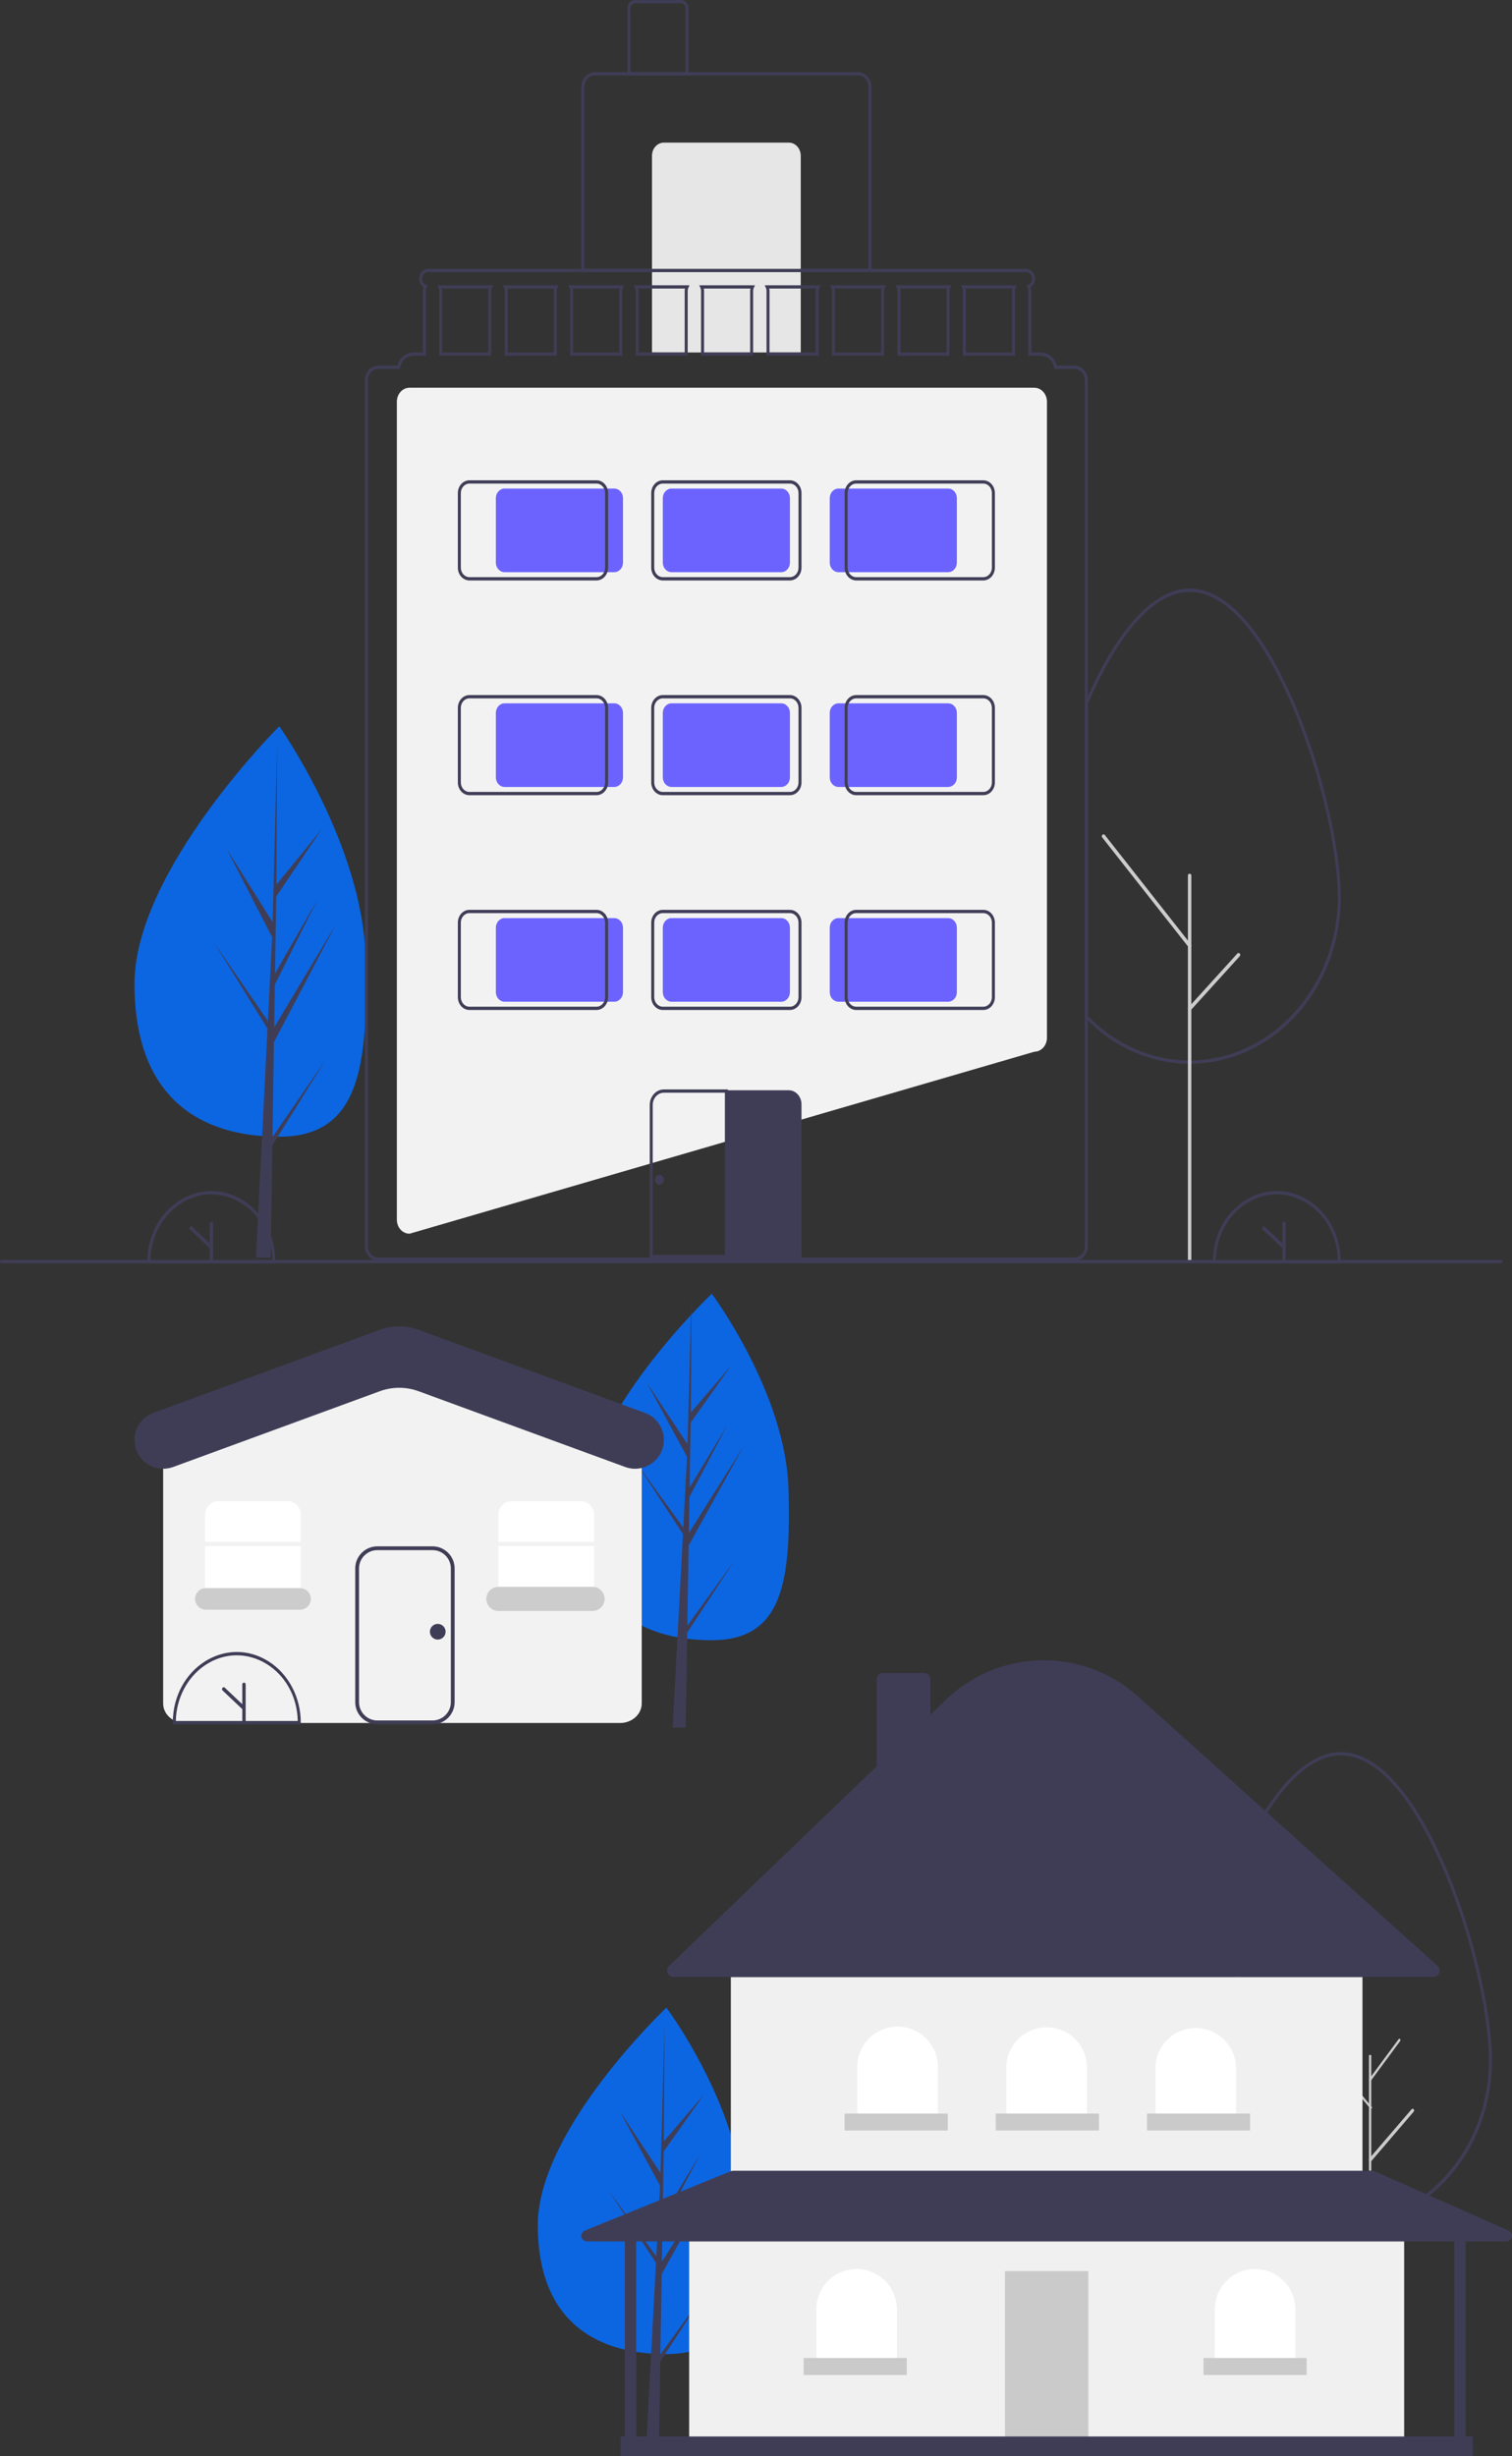 <?xml version="1.0" encoding="utf-8"?>
<svg viewBox="361.557 0 652.544 1059.848" xmlns="http://www.w3.org/2000/svg">
  <rect x="361.557" y="0" width="652.544" height="1059.848" fill="#333333" stroke="none"/>
  <g transform="matrix(1, 0, 0, 1, -347.31, -74.92)">
    <path d="M 866.639 487.911 C 867.928 535.377 863.899 565.393 829.395 565.393 C 794.891 565.393 766.911 548.313 766.911 499.413 C 766.911 450.513 829.395 388.293 829.395 388.293 C 829.395 388.293 865.312 439.034 866.639 487.911 Z" fill="#0c66e1" id="path-1" style=""/>
    <polygon fill="#3f3d56" id="polygon-1" points="826.462 565.528 827.101 524.598 853.735 473.961 827.202 518.177 827.49 499.773 845.845 463.138 827.566 494.903 827.566 494.903 828.084 461.803 847.739 432.637 828.165 456.598 828.488 395.904 826.456 476.252 826.623 472.937 806.64 441.148 826.303 479.3 824.441 516.267 824.385 515.286 801.348 481.833 824.316 518.753 824.083 523.375 824.042 523.445 824.06 523.824 819.337 617.613 825.648 617.613 826.405 569.17 849.317 532.341 826.462 565.528" style=""/>
    <path d="M 1029.558 1025.273 C 1030.703 1065.344 1027.124 1090.684 996.475 1090.684 C 965.826 1090.684 940.972 1076.265 940.972 1034.983 C 940.972 993.702 996.475 941.176 996.475 941.176 C 996.475 941.176 1028.379 984.011 1029.558 1025.273 Z" fill="#0c66e1" id="path-2" style=""/>
    <polygon fill="#3f3d56" id="polygon-2" points="993.869 1090.798 994.438 1056.245 1018.095 1013.497 994.528 1050.824 994.783 1035.287 1011.087 1004.36 994.85 1031.176 994.85 1031.176 995.31 1003.233 1012.77 978.611 995.382 998.839 995.669 947.601 993.864 1015.431 994.012 1012.632 976.263 985.796 993.728 1018.004 992.074 1049.211 992.025 1048.383 971.562 1020.142 991.963 1051.31 991.756 1055.212 991.72 1055.271 991.736 1055.591 987.54 1134.768 993.147 1134.768 993.82 1093.872 1014.172 1062.781 993.869 1090.798" style=""/>
    <path d="M 1049.148 717.246 C 1050.293 757.317 1046.714 782.657 1016.065 782.657 C 985.416 782.657 960.562 768.238 960.562 726.956 C 960.562 685.675 1016.065 633.149 1016.065 633.149 C 1016.065 633.149 1047.969 675.984 1049.148 717.246 Z" fill="#0c66e1" id="path-3" style=""/>
    <polygon fill="#3f3d56" id="polygon-3" points="1005.511 776.346 1006.08 741.793 1029.737 699.045 1006.17 736.372 1006.425 720.835 1022.729 689.908 1006.492 716.725 1006.492 716.725 1006.952 688.781 1024.412 664.16 1007.024 684.387 1007.311 633.149 1005.506 700.98 1005.654 698.18 987.905 671.345 1005.37 703.553 1003.716 734.76 1003.667 733.932 983.204 705.691 1003.605 736.859 1003.398 740.761 1003.362 740.819 1003.378 741.139 999.182 820.316 1004.789 820.316 1005.462 779.42 1025.814 748.329 1005.511 776.346" style=""/>
  </g>
  <path d="M 538.33 532.328 L 538.289 532.328 C 535.276 532.324 532.834 529.634 532.832 526.315 L 532.832 173.316 C 532.834 169.997 535.276 167.307 538.289 167.303 L 807.938 167.303 C 810.95 167.307 813.391 169.997 813.395 173.316 L 813.395 447.792 C 813.392 451.094 810.976 453.776 807.98 453.805 L 538.33 532.328 Z" fill="#f2f2f2" style=""/>
  <path d="M 737.637 117.431 L 612.442 117.431 L 612.442 37.493 C 612.446 33.978 615.031 31.13 618.22 31.126 L 731.858 31.126 C 735.048 31.13 737.632 33.978 737.637 37.493 L 737.637 117.431 Z M 613.726 116.016 L 736.352 116.016 L 736.352 37.493 C 736.35 34.759 734.339 32.544 731.858 32.541 L 618.22 32.541 C 615.74 32.544 613.729 34.759 613.726 37.493 L 613.726 116.016 Z" fill="#3f3d56" style=""/>
  <path d="M 648.074 61.545 L 702.004 61.545 C 704.841 61.545 707.14 64.079 707.14 67.204 L 707.14 152.094 C 707.14 152.094 707.14 152.094 707.14 152.094 L 642.938 152.094 C 642.938 152.094 642.938 152.094 642.938 152.094 L 642.938 67.204 C 642.938 64.079 645.237 61.545 648.074 61.545 Z" fill="#e6e6e6" style=""/>
  <path d="M 658.667 32.541 L 632.345 32.541 L 632.345 3.537 C 632.347 1.585 633.783 0.002 635.555 0 L 655.457 0 C 657.229 0.002 658.665 1.585 658.667 3.537 L 658.667 32.541 Z M 633.629 31.126 L 657.384 31.126 L 657.384 3.537 C 657.382 2.366 656.521 1.416 655.457 1.415 L 635.555 1.415 C 634.492 1.416 633.63 2.366 633.629 3.537 L 633.629 31.126 Z" fill="#3f3d56" style=""/>
  <path d="M 874.972 458.998 C 874.716 458.998 874.467 458.998 874.21 458.991 C 858.328 458.797 843.055 452.219 831.263 440.494 C 830.827 440.056 830.394 439.613 829.965 439.165 L 829.767 438.955 L 829.767 303.378 L 829.828 303.235 C 830.253 302.242 830.684 301.264 831.115 300.285 C 844.469 270.411 860.044 253.961 874.972 253.961 C 896.498 253.961 913.193 286.498 921.229 305.892 C 932.403 332.862 940.207 366.28 940.207 387.16 C 940.197 426.526 911.442 458.554 875.717 458.991 C 875.477 458.998 875.221 458.998 874.972 458.998 Z M 831.051 438.349 C 831.406 438.719 831.766 439.085 832.125 439.445 C 843.687 450.941 858.662 457.388 874.234 457.576 C 874.493 457.583 874.74 457.575 874.989 457.583 C 875.221 457.583 875.46 457.583 875.693 457.576 C 910.563 457.15 938.923 425.561 938.923 387.16 C 938.923 366.461 931.167 333.284 920.061 306.479 C 912.153 287.394 895.78 255.376 874.972 255.376 C 860.559 255.376 845.393 271.545 832.269 300.906 C 831.862 301.83 831.454 302.756 831.051 303.695 L 831.051 438.349 Z" fill="#3f3d56" style=""/>
  <path d="M 874.968 544.77 C 874.561 544.77 874.23 544.406 874.23 543.956 L 874.23 377.807 C 874.227 377.181 874.84 376.785 875.334 377.096 C 875.566 377.241 875.709 377.513 875.707 377.807 L 875.707 543.956 C 875.707 544.406 875.376 544.77 874.968 544.77 Z" fill="#ccc" style=""/>
  <path d="M 874.969 408.85 C 874.754 408.85 874.551 408.748 874.41 408.569 L 837.26 361.363 C 836.889 360.889 837.122 360.149 837.681 360.032 C 837.939 359.978 838.204 360.078 838.376 360.297 L 875.526 407.502 C 875.899 407.976 875.666 408.716 875.108 408.835 C 875.062 408.845 875.016 408.85 874.969 408.85 Z" fill="#ccc" style=""/>
  <path d="M 874.968 436.093 C 874.4 436.093 874.044 435.415 874.329 434.872 C 874.361 434.81 874.401 434.754 874.446 434.704 L 895.555 411.444 C 895.958 411.003 896.645 411.207 896.79 411.812 C 896.858 412.092 896.785 412.39 896.6 412.595 L 875.491 435.855 C 875.352 436.007 875.164 436.093 874.968 436.093 Z" fill="#ccc" style=""/>
  <path d="M 940.207 545.106 L 884.99 545.106 L 884.99 544.399 C 884.979 520.981 907.98 506.333 926.391 518.032 C 934.944 523.467 940.212 533.52 940.207 544.399 L 940.207 545.106 Z M 886.281 543.691 L 938.915 543.691 C 938.421 521.369 916.181 508.008 898.884 519.641 C 891.246 524.776 886.499 533.836 886.281 543.691 Z" fill="#3f3d56" style=""/>
  <path d="M 915.701 527.133 C 915.298 527.133 914.972 527.493 914.972 527.936 L 914.972 536.467 L 907.43 529.334 C 907.005 528.93 906.343 529.185 906.238 529.792 C 906.189 530.076 906.282 530.366 906.481 530.553 L 914.972 538.584 L 914.972 543.596 C 914.971 544.214 915.577 544.602 916.064 544.295 C 916.291 544.151 916.431 543.884 916.43 543.596 L 916.43 527.936 C 916.43 527.493 916.103 527.133 915.701 527.133 Z" fill="#3f3d56" style=""/>
  <path d="M 480.412 545.106 L 425.194 545.106 L 425.194 544.399 C 425.184 520.981 448.185 506.333 466.596 518.032 C 475.148 523.467 480.416 533.52 480.412 544.399 L 480.412 545.106 Z M 426.486 543.691 L 479.12 543.691 C 478.625 521.369 456.386 508.008 439.089 519.641 C 431.451 524.776 426.704 533.836 426.486 543.691 Z" fill="#3f3d56" style=""/>
  <path d="M 452.803 527.133 C 452.4 527.133 452.074 527.493 452.074 527.936 L 452.074 536.467 L 444.532 529.334 C 444.107 528.93 443.445 529.185 443.34 529.792 C 443.291 530.076 443.383 530.366 443.582 530.553 L 452.074 538.584 L 452.074 543.596 C 452.073 544.214 452.679 544.602 453.166 544.295 C 453.393 544.151 453.533 543.884 453.532 543.596 L 453.532 527.936 C 453.532 527.493 453.205 527.133 452.803 527.133 Z" fill="#3f3d56" style=""/>
  <path d="M 550.333 123.09 L 550.808 124.123 C 551.018 124.568 551.129 125.063 551.129 125.566 L 551.129 153.509 L 573.6 153.509 L 573.6 125.566 C 573.6 125.063 573.71 124.568 573.921 124.123 L 574.396 123.09 L 550.333 123.09 Z M 572.316 125.566 L 572.316 152.094 L 552.413 152.094 L 552.413 125.566 C 552.413 125.209 552.375 124.852 552.297 124.505 L 572.431 124.505 C 572.354 124.852 572.315 125.209 572.316 125.566 Z M 578.581 123.09 L 579.057 124.123 C 579.268 124.568 579.378 125.063 579.378 125.566 L 579.378 153.509 L 601.849 153.509 L 601.849 125.566 C 601.849 125.063 601.959 124.568 602.169 124.123 L 602.645 123.09 L 578.581 123.09 Z M 600.565 125.566 L 600.565 152.094 L 580.662 152.094 L 580.662 125.566 C 580.663 125.209 580.624 124.852 580.547 124.505 L 600.68 124.505 C 600.603 124.852 600.564 125.209 600.565 125.566 Z M 606.83 123.09 L 607.306 124.123 C 607.517 124.568 607.626 125.063 607.627 125.566 L 607.627 153.509 L 630.098 153.509 L 630.098 125.566 C 630.098 125.063 630.208 124.568 630.418 124.123 L 630.894 123.09 L 606.83 123.09 Z M 628.813 125.566 L 628.813 152.094 L 608.911 152.094 L 608.911 125.566 C 608.911 125.209 608.873 124.852 608.795 124.505 L 628.929 124.505 C 628.852 124.852 628.813 125.209 628.813 125.566 Z M 635.08 123.09 L 635.555 124.123 C 635.766 124.568 635.875 125.063 635.876 125.566 L 635.876 153.509 L 658.346 153.509 L 658.346 125.566 C 658.347 125.063 658.457 124.568 658.667 124.123 L 659.143 123.09 L 635.08 123.09 Z M 657.062 125.566 L 657.062 152.094 L 637.16 152.094 L 637.16 125.566 C 637.16 125.209 637.121 124.852 637.044 124.505 L 657.178 124.505 C 657.101 124.852 657.062 125.209 657.062 125.566 Z M 663.329 123.09 L 663.804 124.123 C 664.014 124.568 664.124 125.063 664.124 125.566 L 664.124 153.509 L 686.595 153.509 L 686.595 125.566 C 686.596 125.063 686.706 124.568 686.917 124.123 L 687.392 123.09 L 663.329 123.09 Z M 685.311 125.566 L 685.311 152.094 L 665.409 152.094 L 665.409 125.566 C 665.409 125.209 665.37 124.852 665.293 124.505 L 685.428 124.505 C 685.35 124.852 685.311 125.209 685.311 125.566 Z M 691.578 123.09 L 692.052 124.123 C 692.263 124.568 692.374 125.063 692.374 125.566 L 692.374 153.509 L 714.845 153.509 L 714.845 125.566 C 714.845 125.063 714.955 124.568 715.166 124.123 L 715.641 123.09 L 691.578 123.09 Z M 713.561 125.566 L 713.561 152.094 L 693.658 152.094 L 693.658 125.566 C 693.658 125.209 693.619 124.852 693.542 124.505 L 713.676 124.505 C 713.599 124.852 713.56 125.209 713.561 125.566 Z M 719.827 123.09 L 720.302 124.123 C 720.512 124.568 720.623 125.063 720.623 125.566 L 720.623 153.509 L 743.094 153.509 L 743.094 125.566 C 743.094 125.063 743.204 124.568 743.415 124.123 L 743.89 123.09 L 719.827 123.09 Z M 741.81 125.566 L 741.81 152.094 L 721.907 152.094 L 721.907 125.566 C 721.907 125.209 721.868 124.852 721.791 124.505 L 741.925 124.505 C 741.848 124.852 741.809 125.209 741.81 125.566 Z M 748.075 123.09 L 748.551 124.123 C 748.761 124.568 748.872 125.063 748.872 125.566 L 748.872 153.509 L 771.343 153.509 L 771.343 125.566 C 771.343 125.063 771.453 124.568 771.663 124.123 L 772.139 123.09 L 748.075 123.09 Z M 770.059 125.566 L 770.059 152.094 L 750.156 152.094 L 750.156 125.566 C 750.156 125.209 750.118 124.852 750.04 124.505 L 770.174 124.505 C 770.097 124.852 770.058 125.209 770.059 125.566 Z M 776.324 123.09 L 776.8 124.123 C 777.011 124.568 777.12 125.063 777.121 125.566 L 777.121 153.509 L 799.592 153.509 L 799.592 125.566 C 799.592 125.063 799.702 124.568 799.912 124.123 L 800.388 123.09 L 776.324 123.09 Z M 798.307 125.566 L 798.307 152.094 L 778.405 152.094 L 778.405 125.566 C 778.405 125.209 778.366 124.852 778.289 124.505 L 798.423 124.505 C 798.346 124.852 798.307 125.209 798.307 125.566 Z M 776.324 123.09 L 776.8 124.123 C 777.011 124.568 777.12 125.063 777.121 125.566 L 777.121 153.509 L 799.592 153.509 L 799.592 125.566 C 799.592 125.063 799.702 124.568 799.912 124.123 L 800.388 123.09 L 776.324 123.09 Z M 798.307 125.566 L 798.307 152.094 L 778.405 152.094 L 778.405 125.566 C 778.405 125.209 778.366 124.852 778.289 124.505 L 798.423 124.505 C 798.346 124.852 798.307 125.209 798.307 125.566 Z M 748.075 123.09 L 748.551 124.123 C 748.761 124.568 748.872 125.063 748.872 125.566 L 748.872 153.509 L 771.343 153.509 L 771.343 125.566 C 771.343 125.063 771.453 124.568 771.663 124.123 L 772.139 123.09 L 748.075 123.09 Z M 770.059 125.566 L 770.059 152.094 L 750.156 152.094 L 750.156 125.566 C 750.156 125.209 750.118 124.852 750.04 124.505 L 770.174 124.505 C 770.097 124.852 770.058 125.209 770.059 125.566 Z M 719.827 123.09 L 720.302 124.123 C 720.512 124.568 720.623 125.063 720.623 125.566 L 720.623 153.509 L 743.094 153.509 L 743.094 125.566 C 743.094 125.063 743.204 124.568 743.415 124.123 L 743.89 123.09 L 719.827 123.09 Z M 741.81 125.566 L 741.81 152.094 L 721.907 152.094 L 721.907 125.566 C 721.907 125.209 721.868 124.852 721.791 124.505 L 741.925 124.505 C 741.848 124.852 741.809 125.209 741.81 125.566 Z M 691.578 123.09 L 692.052 124.123 C 692.263 124.568 692.374 125.063 692.374 125.566 L 692.374 153.509 L 714.845 153.509 L 714.845 125.566 C 714.845 125.063 714.955 124.568 715.166 124.123 L 715.641 123.09 L 691.578 123.09 Z M 713.561 125.566 L 713.561 152.094 L 693.658 152.094 L 693.658 125.566 C 693.658 125.209 693.619 124.852 693.542 124.505 L 713.676 124.505 C 713.599 124.852 713.56 125.209 713.561 125.566 Z M 663.329 123.09 L 663.804 124.123 C 664.014 124.568 664.124 125.063 664.124 125.566 L 664.124 153.509 L 686.595 153.509 L 686.595 125.566 C 686.596 125.063 686.706 124.568 686.917 124.123 L 687.392 123.09 L 663.329 123.09 Z M 685.311 125.566 L 685.311 152.094 L 665.409 152.094 L 665.409 125.566 C 665.409 125.209 665.37 124.852 665.293 124.505 L 685.428 124.505 C 685.35 124.852 685.311 125.209 685.311 125.566 Z M 635.08 123.09 L 635.555 124.123 C 635.766 124.568 635.875 125.063 635.876 125.566 L 635.876 153.509 L 658.346 153.509 L 658.346 125.566 C 658.347 125.063 658.457 124.568 658.667 124.123 L 659.143 123.09 L 635.08 123.09 Z M 657.062 125.566 L 657.062 152.094 L 637.16 152.094 L 637.16 125.566 C 637.16 125.209 637.121 124.852 637.044 124.505 L 657.178 124.505 C 657.101 124.852 657.062 125.209 657.062 125.566 Z M 606.83 123.09 L 607.306 124.123 C 607.517 124.568 607.626 125.063 607.627 125.566 L 607.627 153.509 L 630.098 153.509 L 630.098 125.566 C 630.098 125.063 630.208 124.568 630.418 124.123 L 630.894 123.09 L 606.83 123.09 Z M 628.813 125.566 L 628.813 152.094 L 608.911 152.094 L 608.911 125.566 C 608.911 125.209 608.873 124.852 608.795 124.505 L 628.929 124.505 C 628.852 124.852 628.813 125.209 628.813 125.566 Z M 578.581 123.09 L 579.057 124.123 C 579.268 124.568 579.378 125.063 579.378 125.566 L 579.378 153.509 L 601.849 153.509 L 601.849 125.566 C 601.849 125.063 601.959 124.568 602.169 124.123 L 602.645 123.09 L 578.581 123.09 Z M 600.565 125.566 L 600.565 152.094 L 580.662 152.094 L 580.662 125.566 C 580.663 125.209 580.624 124.852 580.547 124.505 L 600.68 124.505 C 600.603 124.852 600.564 125.209 600.565 125.566 Z M 550.333 123.09 L 550.808 124.123 C 551.018 124.568 551.129 125.063 551.129 125.566 L 551.129 153.509 L 573.6 153.509 L 573.6 125.566 C 573.6 125.063 573.71 124.568 573.921 124.123 L 574.396 123.09 L 550.333 123.09 Z M 572.316 125.566 L 572.316 152.094 L 552.413 152.094 L 552.413 125.566 C 552.413 125.209 552.375 124.852 552.297 124.505 L 572.431 124.505 C 572.354 124.852 572.315 125.209 572.316 125.566 Z M 776.324 123.09 L 776.8 124.123 C 777.011 124.568 777.12 125.063 777.121 125.566 L 777.121 153.509 L 799.592 153.509 L 799.592 125.566 C 799.592 125.063 799.702 124.568 799.912 124.123 L 800.388 123.09 L 776.324 123.09 Z M 798.307 125.566 L 798.307 152.094 L 778.405 152.094 L 778.405 125.566 C 778.405 125.209 778.366 124.852 778.289 124.505 L 798.423 124.505 C 798.346 124.852 798.307 125.209 798.307 125.566 Z M 748.075 123.09 L 748.551 124.123 C 748.761 124.568 748.872 125.063 748.872 125.566 L 748.872 153.509 L 771.343 153.509 L 771.343 125.566 C 771.343 125.063 771.453 124.568 771.663 124.123 L 772.139 123.09 L 748.075 123.09 Z M 770.059 125.566 L 770.059 152.094 L 750.156 152.094 L 750.156 125.566 C 750.156 125.209 750.118 124.852 750.04 124.505 L 770.174 124.505 C 770.097 124.852 770.058 125.209 770.059 125.566 Z M 719.827 123.09 L 720.302 124.123 C 720.512 124.568 720.623 125.063 720.623 125.566 L 720.623 153.509 L 743.094 153.509 L 743.094 125.566 C 743.094 125.063 743.204 124.568 743.415 124.123 L 743.89 123.09 L 719.827 123.09 Z M 741.81 125.566 L 741.81 152.094 L 721.907 152.094 L 721.907 125.566 C 721.907 125.209 721.868 124.852 721.791 124.505 L 741.925 124.505 C 741.848 124.852 741.809 125.209 741.81 125.566 Z M 691.578 123.09 L 692.052 124.123 C 692.263 124.568 692.374 125.063 692.374 125.566 L 692.374 153.509 L 714.845 153.509 L 714.845 125.566 C 714.845 125.063 714.955 124.568 715.166 124.123 L 715.641 123.09 L 691.578 123.09 Z M 713.561 125.566 L 713.561 152.094 L 693.658 152.094 L 693.658 125.566 C 693.658 125.209 693.619 124.852 693.542 124.505 L 713.676 124.505 C 713.599 124.852 713.56 125.209 713.561 125.566 Z M 663.329 123.09 L 663.804 124.123 C 664.014 124.568 664.124 125.063 664.124 125.566 L 664.124 153.509 L 686.595 153.509 L 686.595 125.566 C 686.596 125.063 686.706 124.568 686.917 124.123 L 687.392 123.09 L 663.329 123.09 Z M 685.311 125.566 L 685.311 152.094 L 665.409 152.094 L 665.409 125.566 C 665.409 125.209 665.37 124.852 665.293 124.505 L 685.428 124.505 C 685.35 124.852 685.311 125.209 685.311 125.566 Z M 635.08 123.09 L 635.555 124.123 C 635.766 124.568 635.875 125.063 635.876 125.566 L 635.876 153.509 L 658.346 153.509 L 658.346 125.566 C 658.347 125.063 658.457 124.568 658.667 124.123 L 659.143 123.09 L 635.08 123.09 Z M 657.062 125.566 L 657.062 152.094 L 637.16 152.094 L 637.16 125.566 C 637.16 125.209 637.121 124.852 637.044 124.505 L 657.178 124.505 C 657.101 124.852 657.062 125.209 657.062 125.566 Z M 606.83 123.09 L 607.306 124.123 C 607.517 124.568 607.626 125.063 607.627 125.566 L 607.627 153.509 L 630.098 153.509 L 630.098 125.566 C 630.098 125.063 630.208 124.568 630.418 124.123 L 630.894 123.09 L 606.83 123.09 Z M 628.813 125.566 L 628.813 152.094 L 608.911 152.094 L 608.911 125.566 C 608.911 125.209 608.873 124.852 608.795 124.505 L 628.929 124.505 C 628.852 124.852 628.813 125.209 628.813 125.566 Z M 578.581 123.09 L 579.057 124.123 C 579.268 124.568 579.378 125.063 579.378 125.566 L 579.378 153.509 L 601.849 153.509 L 601.849 125.566 C 601.849 125.063 601.959 124.568 602.169 124.123 L 602.645 123.09 L 578.581 123.09 Z M 600.565 125.566 L 600.565 152.094 L 580.662 152.094 L 580.662 125.566 C 580.663 125.209 580.624 124.852 580.547 124.505 L 600.68 124.505 C 600.603 124.852 600.564 125.209 600.565 125.566 Z M 550.333 123.09 L 550.808 124.123 C 551.018 124.568 551.129 125.063 551.129 125.566 L 551.129 153.509 L 573.6 153.509 L 573.6 125.566 C 573.6 125.063 573.71 124.568 573.921 124.123 L 574.396 123.09 L 550.333 123.09 Z M 572.316 125.566 L 572.316 152.094 L 552.413 152.094 L 552.413 125.566 C 552.413 125.209 552.375 124.852 552.297 124.505 L 572.431 124.505 C 572.354 124.852 572.315 125.209 572.316 125.566 Z M 776.324 123.09 L 776.8 124.123 C 777.011 124.568 777.12 125.063 777.121 125.566 L 777.121 153.509 L 799.592 153.509 L 799.592 125.566 C 799.592 125.063 799.702 124.568 799.912 124.123 L 800.388 123.09 L 776.324 123.09 Z M 798.307 125.566 L 798.307 152.094 L 778.405 152.094 L 778.405 125.566 C 778.405 125.209 778.366 124.852 778.289 124.505 L 798.423 124.505 C 798.346 124.852 798.307 125.209 798.307 125.566 Z M 748.075 123.09 L 748.551 124.123 C 748.761 124.568 748.872 125.063 748.872 125.566 L 748.872 153.509 L 771.343 153.509 L 771.343 125.566 C 771.343 125.063 771.453 124.568 771.663 124.123 L 772.139 123.09 L 748.075 123.09 Z M 770.059 125.566 L 770.059 152.094 L 750.156 152.094 L 750.156 125.566 C 750.156 125.209 750.118 124.852 750.04 124.505 L 770.174 124.505 C 770.097 124.852 770.058 125.209 770.059 125.566 Z M 719.827 123.09 L 720.302 124.123 C 720.512 124.568 720.623 125.063 720.623 125.566 L 720.623 153.509 L 743.094 153.509 L 743.094 125.566 C 743.094 125.063 743.204 124.568 743.415 124.123 L 743.89 123.09 L 719.827 123.09 Z M 741.81 125.566 L 741.81 152.094 L 721.907 152.094 L 721.907 125.566 C 721.907 125.209 721.868 124.852 721.791 124.505 L 741.925 124.505 C 741.848 124.852 741.809 125.209 741.81 125.566 Z M 691.578 123.09 L 692.052 124.123 C 692.263 124.568 692.374 125.063 692.374 125.566 L 692.374 153.509 L 714.845 153.509 L 714.845 125.566 C 714.845 125.063 714.955 124.568 715.166 124.123 L 715.641 123.09 L 691.578 123.09 Z M 713.561 125.566 L 713.561 152.094 L 693.658 152.094 L 693.658 125.566 C 693.658 125.209 693.619 124.852 693.542 124.505 L 713.676 124.505 C 713.599 124.852 713.56 125.209 713.561 125.566 Z M 663.329 123.09 L 663.804 124.123 C 664.014 124.568 664.124 125.063 664.124 125.566 L 664.124 153.509 L 686.595 153.509 L 686.595 125.566 C 686.596 125.063 686.706 124.568 686.917 124.123 L 687.392 123.09 L 663.329 123.09 Z M 685.311 125.566 L 685.311 152.094 L 665.409 152.094 L 665.409 125.566 C 665.409 125.209 665.37 124.852 665.293 124.505 L 685.428 124.505 C 685.35 124.852 685.311 125.209 685.311 125.566 Z M 635.08 123.09 L 635.555 124.123 C 635.766 124.568 635.875 125.063 635.876 125.566 L 635.876 153.509 L 658.346 153.509 L 658.346 125.566 C 658.347 125.063 658.457 124.568 658.667 124.123 L 659.143 123.09 L 635.08 123.09 Z M 657.062 125.566 L 657.062 152.094 L 637.16 152.094 L 637.16 125.566 C 637.16 125.209 637.121 124.852 637.044 124.505 L 657.178 124.505 C 657.101 124.852 657.062 125.209 657.062 125.566 Z M 606.83 123.09 L 607.306 124.123 C 607.517 124.568 607.626 125.063 607.627 125.566 L 607.627 153.509 L 630.098 153.509 L 630.098 125.566 C 630.098 125.063 630.208 124.568 630.418 124.123 L 630.894 123.09 L 606.83 123.09 Z M 628.813 125.566 L 628.813 152.094 L 608.911 152.094 L 608.911 125.566 C 608.911 125.209 608.873 124.852 608.795 124.505 L 628.929 124.505 C 628.852 124.852 628.813 125.209 628.813 125.566 Z M 578.581 123.09 L 579.057 124.123 C 579.268 124.568 579.378 125.063 579.378 125.566 L 579.378 153.509 L 601.849 153.509 L 601.849 125.566 C 601.849 125.063 601.959 124.568 602.169 124.123 L 602.645 123.09 L 578.581 123.09 Z M 600.565 125.566 L 600.565 152.094 L 580.662 152.094 L 580.662 125.566 C 580.663 125.209 580.624 124.852 580.547 124.505 L 600.68 124.505 C 600.603 124.852 600.564 125.209 600.565 125.566 Z M 550.333 123.09 L 550.808 124.123 C 551.018 124.568 551.129 125.063 551.129 125.566 L 551.129 153.509 L 573.6 153.509 L 573.6 125.566 C 573.6 125.063 573.71 124.568 573.921 124.123 L 574.396 123.09 L 550.333 123.09 Z M 572.316 125.566 L 572.316 152.094 L 552.413 152.094 L 552.413 125.566 C 552.413 125.209 552.375 124.852 552.297 124.505 L 572.431 124.505 C 572.354 124.852 572.315 125.209 572.316 125.566 Z M 776.324 123.09 L 776.8 124.123 C 777.011 124.568 777.12 125.063 777.121 125.566 L 777.121 153.509 L 799.592 153.509 L 799.592 125.566 C 799.592 125.063 799.702 124.568 799.912 124.123 L 800.388 123.09 L 776.324 123.09 Z M 798.307 125.566 L 798.307 152.094 L 778.405 152.094 L 778.405 125.566 C 778.405 125.209 778.366 124.852 778.289 124.505 L 798.423 124.505 C 798.346 124.852 798.307 125.209 798.307 125.566 Z M 748.075 123.09 L 748.551 124.123 C 748.761 124.568 748.872 125.063 748.872 125.566 L 748.872 153.509 L 771.343 153.509 L 771.343 125.566 C 771.343 125.063 771.453 124.568 771.663 124.123 L 772.139 123.09 L 748.075 123.09 Z M 770.059 125.566 L 770.059 152.094 L 750.156 152.094 L 750.156 125.566 C 750.156 125.209 750.118 124.852 750.04 124.505 L 770.174 124.505 C 770.097 124.852 770.058 125.209 770.059 125.566 Z M 719.827 123.09 L 720.302 124.123 C 720.512 124.568 720.623 125.063 720.623 125.566 L 720.623 153.509 L 743.094 153.509 L 743.094 125.566 C 743.094 125.063 743.204 124.568 743.415 124.123 L 743.89 123.09 L 719.827 123.09 Z M 741.81 125.566 L 741.81 152.094 L 721.907 152.094 L 721.907 125.566 C 721.907 125.209 721.868 124.852 721.791 124.505 L 741.925 124.505 C 741.848 124.852 741.809 125.209 741.81 125.566 Z M 691.578 123.09 L 692.052 124.123 C 692.263 124.568 692.374 125.063 692.374 125.566 L 692.374 153.509 L 714.845 153.509 L 714.845 125.566 C 714.845 125.063 714.955 124.568 715.166 124.123 L 715.641 123.09 L 691.578 123.09 Z M 713.561 125.566 L 713.561 152.094 L 693.658 152.094 L 693.658 125.566 C 693.658 125.209 693.619 124.852 693.542 124.505 L 713.676 124.505 C 713.599 124.852 713.56 125.209 713.561 125.566 Z M 663.329 123.09 L 663.804 124.123 C 664.014 124.568 664.124 125.063 664.124 125.566 L 664.124 153.509 L 686.595 153.509 L 686.595 125.566 C 686.596 125.063 686.706 124.568 686.917 124.123 L 687.392 123.09 L 663.329 123.09 Z M 685.311 125.566 L 685.311 152.094 L 665.409 152.094 L 665.409 125.566 C 665.409 125.209 665.37 124.852 665.293 124.505 L 685.428 124.505 C 685.35 124.852 685.311 125.209 685.311 125.566 Z M 635.08 123.09 L 635.555 124.123 C 635.766 124.568 635.875 125.063 635.876 125.566 L 635.876 153.509 L 658.346 153.509 L 658.346 125.566 C 658.347 125.063 658.457 124.568 658.667 124.123 L 659.143 123.09 L 635.08 123.09 Z M 657.062 125.566 L 657.062 152.094 L 637.16 152.094 L 637.16 125.566 C 637.16 125.209 637.121 124.852 637.044 124.505 L 657.178 124.505 C 657.101 124.852 657.062 125.209 657.062 125.566 Z M 606.83 123.09 L 607.306 124.123 C 607.517 124.568 607.626 125.063 607.627 125.566 L 607.627 153.509 L 630.098 153.509 L 630.098 125.566 C 630.098 125.063 630.208 124.568 630.418 124.123 L 630.894 123.09 L 606.83 123.09 Z M 628.813 125.566 L 628.813 152.094 L 608.911 152.094 L 608.911 125.566 C 608.911 125.209 608.873 124.852 608.795 124.505 L 628.929 124.505 C 628.852 124.852 628.813 125.209 628.813 125.566 Z M 578.581 123.09 L 579.057 124.123 C 579.268 124.568 579.378 125.063 579.378 125.566 L 579.378 153.509 L 601.849 153.509 L 601.849 125.566 C 601.849 125.063 601.959 124.568 602.169 124.123 L 602.645 123.09 L 578.581 123.09 Z M 600.565 125.566 L 600.565 152.094 L 580.662 152.094 L 580.662 125.566 C 580.663 125.209 580.624 124.852 580.547 124.505 L 600.68 124.505 C 600.603 124.852 600.564 125.209 600.565 125.566 Z M 550.333 123.09 L 550.808 124.123 C 551.018 124.568 551.129 125.063 551.129 125.566 L 551.129 153.509 L 573.6 153.509 L 573.6 125.566 C 573.6 125.063 573.71 124.568 573.921 124.123 L 574.396 123.09 L 550.333 123.09 Z M 572.316 125.566 L 572.316 152.094 L 552.413 152.094 L 552.413 125.566 C 552.413 125.209 552.375 124.852 552.297 124.505 L 572.431 124.505 C 572.354 124.852 572.315 125.209 572.316 125.566 Z M 776.324 123.09 L 776.8 124.123 C 777.011 124.568 777.12 125.063 777.121 125.566 L 777.121 153.509 L 799.592 153.509 L 799.592 125.566 C 799.592 125.063 799.702 124.568 799.912 124.123 L 800.388 123.09 L 776.324 123.09 Z M 798.307 125.566 L 798.307 152.094 L 778.405 152.094 L 778.405 125.566 C 778.405 125.209 778.366 124.852 778.289 124.505 L 798.423 124.505 C 798.346 124.852 798.307 125.209 798.307 125.566 Z M 748.551 124.123 C 748.761 124.568 748.872 125.063 748.872 125.566 L 748.872 153.509 L 771.343 153.509 L 771.343 125.566 C 771.343 125.063 771.453 124.568 771.663 124.123 L 772.139 123.09 L 748.075 123.09 L 748.551 124.123 Z M 770.174 124.505 C 770.097 124.852 770.058 125.209 770.059 125.566 L 770.059 152.094 L 750.156 152.094 L 750.156 125.566 C 750.156 125.209 750.118 124.852 750.04 124.505 L 770.174 124.505 Z M 720.302 124.123 C 720.512 124.568 720.623 125.063 720.623 125.566 L 720.623 153.509 L 743.094 153.509 L 743.094 125.566 C 743.094 125.063 743.204 124.568 743.415 124.123 L 743.89 123.09 L 719.827 123.09 L 720.302 124.123 Z M 741.925 124.505 C 741.848 124.852 741.809 125.209 741.81 125.566 L 741.81 152.094 L 721.907 152.094 L 721.907 125.566 C 721.907 125.209 721.868 124.852 721.791 124.505 L 741.925 124.505 Z M 692.052 124.123 C 692.263 124.568 692.374 125.063 692.374 125.566 L 692.374 153.509 L 714.845 153.509 L 714.845 125.566 C 714.845 125.063 714.955 124.568 715.166 124.123 L 715.641 123.09 L 691.578 123.09 L 692.052 124.123 Z M 713.676 124.505 C 713.599 124.852 713.56 125.209 713.561 125.566 L 713.561 152.094 L 693.658 152.094 L 693.658 125.566 C 693.658 125.209 693.619 124.852 693.542 124.505 L 713.676 124.505 Z M 663.804 124.123 C 664.014 124.568 664.124 125.063 664.124 125.566 L 664.124 153.509 L 686.595 153.509 L 686.595 125.566 C 686.596 125.063 686.706 124.568 686.917 124.123 L 687.392 123.09 L 663.329 123.09 L 663.804 124.123 Z M 685.428 124.505 C 685.35 124.852 685.311 125.209 685.311 125.566 L 685.311 152.094 L 665.409 152.094 L 665.409 125.566 C 665.409 125.209 665.37 124.852 665.293 124.505 L 685.428 124.505 Z M 635.555 124.123 C 635.766 124.568 635.875 125.063 635.876 125.566 L 635.876 153.509 L 658.346 153.509 L 658.346 125.566 C 658.347 125.063 658.457 124.568 658.667 124.123 L 659.143 123.09 L 635.08 123.09 L 635.555 124.123 Z M 657.178 124.505 C 657.101 124.852 657.062 125.209 657.062 125.566 L 657.062 152.094 L 637.16 152.094 L 637.16 125.566 C 637.16 125.209 637.121 124.852 637.044 124.505 L 657.178 124.505 Z M 607.306 124.123 C 607.517 124.568 607.626 125.063 607.627 125.566 L 607.627 153.509 L 630.098 153.509 L 630.098 125.566 C 630.098 125.063 630.208 124.568 630.418 124.123 L 630.894 123.09 L 606.83 123.09 L 607.306 124.123 Z M 628.929 124.505 C 628.852 124.852 628.813 125.209 628.813 125.566 L 628.813 152.094 L 608.911 152.094 L 608.911 125.566 C 608.911 125.209 608.873 124.852 608.795 124.505 L 628.929 124.505 Z M 579.057 124.123 C 579.268 124.568 579.378 125.063 579.378 125.566 L 579.378 153.509 L 601.849 153.509 L 601.849 125.566 C 601.849 125.063 601.959 124.568 602.169 124.123 L 602.645 123.09 L 578.581 123.09 L 579.057 124.123 Z M 600.68 124.505 C 600.603 124.852 600.564 125.209 600.565 125.566 L 600.565 152.094 L 580.662 152.094 L 580.662 125.566 C 580.663 125.209 580.624 124.852 580.547 124.505 L 600.68 124.505 Z M 550.808 124.123 C 551.018 124.568 551.129 125.063 551.129 125.566 L 551.129 153.509 L 573.6 153.509 L 573.6 125.566 C 573.6 125.063 573.71 124.568 573.921 124.123 L 574.396 123.09 L 550.333 123.09 L 550.808 124.123 Z M 572.431 124.505 C 572.354 124.852 572.315 125.209 572.316 125.566 L 572.316 152.094 L 552.413 152.094 L 552.413 125.566 C 552.413 125.209 552.375 124.852 552.297 124.505 L 572.431 124.505 Z M 776.8 124.123 C 777.011 124.568 777.12 125.063 777.121 125.566 L 777.121 153.509 L 799.592 153.509 L 799.592 125.566 C 799.592 125.063 799.702 124.568 799.912 124.123 L 800.388 123.09 L 776.324 123.09 L 776.8 124.123 Z M 798.423 124.505 C 798.346 124.852 798.307 125.209 798.307 125.566 L 798.307 152.094 L 778.405 152.094 L 778.405 125.566 C 778.405 125.209 778.366 124.852 778.289 124.505 L 798.423 124.505 Z M 748.551 124.123 C 748.761 124.568 748.872 125.063 748.872 125.566 L 748.872 153.509 L 771.343 153.509 L 771.343 125.566 C 771.343 125.063 771.453 124.568 771.663 124.123 L 772.139 123.09 L 748.075 123.09 L 748.551 124.123 Z M 770.174 124.505 C 770.097 124.852 770.058 125.209 770.059 125.566 L 770.059 152.094 L 750.156 152.094 L 750.156 125.566 C 750.156 125.209 750.118 124.852 750.04 124.505 L 770.174 124.505 Z M 720.302 124.123 C 720.512 124.568 720.623 125.063 720.623 125.566 L 720.623 153.509 L 743.094 153.509 L 743.094 125.566 C 743.094 125.063 743.204 124.568 743.415 124.123 L 743.89 123.09 L 719.827 123.09 L 720.302 124.123 Z M 741.925 124.505 C 741.848 124.852 741.809 125.209 741.81 125.566 L 741.81 152.094 L 721.907 152.094 L 721.907 125.566 C 721.907 125.209 721.868 124.852 721.791 124.505 L 741.925 124.505 Z M 692.052 124.123 C 692.263 124.568 692.374 125.063 692.374 125.566 L 692.374 153.509 L 714.845 153.509 L 714.845 125.566 C 714.845 125.063 714.955 124.568 715.166 124.123 L 715.641 123.09 L 691.578 123.09 L 692.052 124.123 Z M 713.676 124.505 C 713.599 124.852 713.56 125.209 713.561 125.566 L 713.561 152.094 L 693.658 152.094 L 693.658 125.566 C 693.658 125.209 693.619 124.852 693.542 124.505 L 713.676 124.505 Z M 663.804 124.123 C 664.014 124.568 664.124 125.063 664.124 125.566 L 664.124 153.509 L 686.595 153.509 L 686.595 125.566 C 686.596 125.063 686.706 124.568 686.917 124.123 L 687.392 123.09 L 663.329 123.09 L 663.804 124.123 Z M 685.428 124.505 C 685.35 124.852 685.311 125.209 685.311 125.566 L 685.311 152.094 L 665.409 152.094 L 665.409 125.566 C 665.409 125.209 665.37 124.852 665.293 124.505 L 685.428 124.505 Z M 635.555 124.123 C 635.766 124.568 635.875 125.063 635.876 125.566 L 635.876 153.509 L 658.346 153.509 L 658.346 125.566 C 658.347 125.063 658.457 124.568 658.667 124.123 L 659.143 123.09 L 635.08 123.09 L 635.555 124.123 Z M 657.178 124.505 C 657.101 124.852 657.062 125.209 657.062 125.566 L 657.062 152.094 L 637.16 152.094 L 637.16 125.566 C 637.16 125.209 637.121 124.852 637.044 124.505 L 657.178 124.505 Z M 607.306 124.123 C 607.517 124.568 607.626 125.063 607.627 125.566 L 607.627 153.509 L 630.098 153.509 L 630.098 125.566 C 630.098 125.063 630.208 124.568 630.418 124.123 L 630.894 123.09 L 606.83 123.09 L 607.306 124.123 Z M 628.929 124.505 C 628.852 124.852 628.813 125.209 628.813 125.566 L 628.813 152.094 L 608.911 152.094 L 608.911 125.566 C 608.911 125.209 608.873 124.852 608.795 124.505 L 628.929 124.505 Z M 579.057 124.123 C 579.268 124.568 579.378 125.063 579.378 125.566 L 579.378 153.509 L 601.849 153.509 L 601.849 125.566 C 601.849 125.063 601.959 124.568 602.169 124.123 L 602.645 123.09 L 578.581 123.09 L 579.057 124.123 Z M 600.68 124.505 C 600.603 124.852 600.564 125.209 600.565 125.566 L 600.565 152.094 L 580.662 152.094 L 580.662 125.566 C 580.663 125.209 580.624 124.852 580.547 124.505 L 600.68 124.505 Z M 550.808 124.123 C 551.018 124.568 551.129 125.063 551.129 125.566 L 551.129 153.509 L 573.6 153.509 L 573.6 125.566 C 573.6 125.063 573.71 124.568 573.921 124.123 L 574.396 123.09 L 550.333 123.09 L 550.808 124.123 Z M 572.431 124.505 C 572.354 124.852 572.315 125.209 572.316 125.566 L 572.316 152.094 L 552.413 152.094 L 552.413 125.566 C 552.413 125.209 552.375 124.852 552.297 124.505 L 572.431 124.505 Z M 825.272 157.753 L 817.62 157.753 C 816.752 154.41 813.983 152.102 810.827 152.094 L 806.654 152.094 L 806.654 125.566 C 806.655 124.996 806.557 124.432 806.365 123.903 C 808.916 122.249 808.884 118.172 806.307 116.565 C 805.728 116.204 805.073 116.014 804.407 116.016 L 546.313 116.016 C 543.354 116.01 541.498 119.536 542.973 122.364 C 543.305 123.001 543.782 123.531 544.355 123.903 C 544.163 124.432 544.065 124.996 544.067 125.566 L 544.067 152.094 L 539.894 152.094 C 536.738 152.102 533.968 154.41 533.101 157.753 L 524.806 157.753 C 521.617 157.758 519.033 160.606 519.028 164.12 L 519.028 537.634 C 519.035 541.147 521.618 543.993 524.806 544 L 825.272 544 C 828.461 543.995 831.046 541.148 831.051 537.634 L 831.051 164.12 C 831.046 160.606 828.461 157.758 825.272 157.753 Z M 829.767 537.634 C 829.764 539.704 828.594 541.555 826.833 542.274 C 826.334 542.483 825.806 542.589 825.272 542.586 L 524.806 542.586 C 524.273 542.589 523.744 542.483 523.245 542.274 C 521.484 541.555 520.314 539.704 520.312 537.634 L 520.312 164.12 C 520.315 161.386 522.325 159.171 524.806 159.168 L 534.128 159.168 L 534.231 158.602 C 534.788 155.642 537.15 153.516 539.894 153.509 L 545.351 153.509 L 545.351 125.566 C 545.351 124.99 545.493 124.425 545.762 123.932 L 546.159 123.203 L 545.434 122.906 C 543.581 122.165 543.149 119.492 544.658 118.093 C 545.121 117.663 545.708 117.428 546.313 117.431 L 804.407 117.431 C 806.378 117.425 807.616 119.773 806.635 121.657 C 806.334 122.236 805.856 122.679 805.287 122.906 L 804.561 123.203 L 804.959 123.932 C 805.228 124.425 805.37 124.99 805.37 125.566 L 805.37 153.509 L 810.827 153.509 C 813.57 153.516 815.933 155.642 816.489 158.602 L 816.592 159.168 L 825.272 159.168 C 827.753 159.171 829.764 161.386 829.767 164.12 L 829.767 537.634 Z M 550.333 123.09 L 550.808 124.123 C 551.018 124.568 551.129 125.063 551.129 125.566 L 551.129 153.509 L 573.6 153.509 L 573.6 125.566 C 573.6 125.063 573.71 124.568 573.921 124.123 L 574.396 123.09 L 550.333 123.09 Z M 572.316 125.566 L 572.316 152.094 L 552.413 152.094 L 552.413 125.566 C 552.413 125.209 552.375 124.852 552.297 124.505 L 572.431 124.505 C 572.354 124.852 572.315 125.209 572.316 125.566 Z M 578.581 123.09 L 579.057 124.123 C 579.268 124.568 579.378 125.063 579.378 125.566 L 579.378 153.509 L 601.849 153.509 L 601.849 125.566 C 601.849 125.063 601.959 124.568 602.169 124.123 L 602.645 123.09 L 578.581 123.09 Z M 600.565 125.566 L 600.565 152.094 L 580.662 152.094 L 580.662 125.566 C 580.663 125.209 580.624 124.852 580.547 124.505 L 600.68 124.505 C 600.603 124.852 600.564 125.209 600.565 125.566 Z M 606.83 123.09 L 607.306 124.123 C 607.517 124.568 607.626 125.063 607.627 125.566 L 607.627 153.509 L 630.098 153.509 L 630.098 125.566 C 630.098 125.063 630.208 124.568 630.418 124.123 L 630.894 123.09 L 606.83 123.09 Z M 628.813 125.566 L 628.813 152.094 L 608.911 152.094 L 608.911 125.566 C 608.911 125.209 608.873 124.852 608.795 124.505 L 628.929 124.505 C 628.852 124.852 628.813 125.209 628.813 125.566 Z M 635.08 123.09 L 635.555 124.123 C 635.766 124.568 635.875 125.063 635.876 125.566 L 635.876 153.509 L 658.346 153.509 L 658.346 125.566 C 658.347 125.063 658.457 124.568 658.667 124.123 L 659.143 123.09 L 635.08 123.09 Z M 657.062 125.566 L 657.062 152.094 L 637.16 152.094 L 637.16 125.566 C 637.16 125.209 637.121 124.852 637.044 124.505 L 657.178 124.505 C 657.101 124.852 657.062 125.209 657.062 125.566 Z M 663.329 123.09 L 663.804 124.123 C 664.014 124.568 664.124 125.063 664.124 125.566 L 664.124 153.509 L 686.595 153.509 L 686.595 125.566 C 686.596 125.063 686.706 124.568 686.917 124.123 L 687.392 123.09 L 663.329 123.09 Z M 685.311 125.566 L 685.311 152.094 L 665.409 152.094 L 665.409 125.566 C 665.409 125.209 665.37 124.852 665.293 124.505 L 685.428 124.505 C 685.35 124.852 685.311 125.209 685.311 125.566 Z M 691.578 123.09 L 692.052 124.123 C 692.263 124.568 692.374 125.063 692.374 125.566 L 692.374 153.509 L 714.845 153.509 L 714.845 125.566 C 714.845 125.063 714.955 124.568 715.166 124.123 L 715.641 123.09 L 691.578 123.09 Z M 713.561 125.566 L 713.561 152.094 L 693.658 152.094 L 693.658 125.566 C 693.658 125.209 693.619 124.852 693.542 124.505 L 713.676 124.505 C 713.599 124.852 713.56 125.209 713.561 125.566 Z M 719.827 123.09 L 720.302 124.123 C 720.512 124.568 720.623 125.063 720.623 125.566 L 720.623 153.509 L 743.094 153.509 L 743.094 125.566 C 743.094 125.063 743.204 124.568 743.415 124.123 L 743.89 123.09 L 719.827 123.09 Z M 741.81 125.566 L 741.81 152.094 L 721.907 152.094 L 721.907 125.566 C 721.907 125.209 721.868 124.852 721.791 124.505 L 741.925 124.505 C 741.848 124.852 741.809 125.209 741.81 125.566 Z M 748.075 123.09 L 748.551 124.123 C 748.761 124.568 748.872 125.063 748.872 125.566 L 748.872 153.509 L 771.343 153.509 L 771.343 125.566 C 771.343 125.063 771.453 124.568 771.663 124.123 L 772.139 123.09 L 748.075 123.09 Z M 770.059 125.566 L 770.059 152.094 L 750.156 152.094 L 750.156 125.566 C 750.156 125.209 750.118 124.852 750.04 124.505 L 770.174 124.505 C 770.097 124.852 770.058 125.209 770.059 125.566 Z M 776.324 123.09 L 776.8 124.123 C 777.011 124.568 777.12 125.063 777.121 125.566 L 777.121 153.509 L 799.592 153.509 L 799.592 125.566 C 799.592 125.063 799.702 124.568 799.912 124.123 L 800.388 123.09 L 776.324 123.09 Z M 798.307 125.566 L 798.307 152.094 L 778.405 152.094 L 778.405 125.566 C 778.405 125.209 778.366 124.852 778.289 124.505 L 798.423 124.505 C 798.346 124.852 798.307 125.209 798.307 125.566 Z M 550.333 123.09 L 550.808 124.123 C 551.018 124.568 551.129 125.063 551.129 125.566 L 551.129 153.509 L 573.6 153.509 L 573.6 125.566 C 573.6 125.063 573.71 124.568 573.921 124.123 L 574.396 123.09 L 550.333 123.09 Z M 572.316 125.566 L 572.316 152.094 L 552.413 152.094 L 552.413 125.566 C 552.413 125.209 552.375 124.852 552.297 124.505 L 572.431 124.505 C 572.354 124.852 572.315 125.209 572.316 125.566 Z M 578.581 123.09 L 579.057 124.123 C 579.268 124.568 579.378 125.063 579.378 125.566 L 579.378 153.509 L 601.849 153.509 L 601.849 125.566 C 601.849 125.063 601.959 124.568 602.169 124.123 L 602.645 123.09 L 578.581 123.09 Z M 600.565 125.566 L 600.565 152.094 L 580.662 152.094 L 580.662 125.566 C 580.663 125.209 580.624 124.852 580.547 124.505 L 600.68 124.505 C 600.603 124.852 600.564 125.209 600.565 125.566 Z M 606.83 123.09 L 607.306 124.123 C 607.517 124.568 607.626 125.063 607.627 125.566 L 607.627 153.509 L 630.098 153.509 L 630.098 125.566 C 630.098 125.063 630.208 124.568 630.418 124.123 L 630.894 123.09 L 606.83 123.09 Z M 628.813 125.566 L 628.813 152.094 L 608.911 152.094 L 608.911 125.566 C 608.911 125.209 608.873 124.852 608.795 124.505 L 628.929 124.505 C 628.852 124.852 628.813 125.209 628.813 125.566 Z M 635.08 123.09 L 635.555 124.123 C 635.766 124.568 635.875 125.063 635.876 125.566 L 635.876 153.509 L 658.346 153.509 L 658.346 125.566 C 658.347 125.063 658.457 124.568 658.667 124.123 L 659.143 123.09 L 635.08 123.09 Z M 657.062 125.566 L 657.062 152.094 L 637.16 152.094 L 637.16 125.566 C 637.16 125.209 637.121 124.852 637.044 124.505 L 657.178 124.505 C 657.101 124.852 657.062 125.209 657.062 125.566 Z M 663.329 123.09 L 663.804 124.123 C 664.014 124.568 664.124 125.063 664.124 125.566 L 664.124 153.509 L 686.595 153.509 L 686.595 125.566 C 686.596 125.063 686.706 124.568 686.917 124.123 L 687.392 123.09 L 663.329 123.09 Z M 685.311 125.566 L 685.311 152.094 L 665.409 152.094 L 665.409 125.566 C 665.409 125.209 665.37 124.852 665.293 124.505 L 685.428 124.505 C 685.35 124.852 685.311 125.209 685.311 125.566 Z M 691.578 123.09 L 692.052 124.123 C 692.263 124.568 692.374 125.063 692.374 125.566 L 692.374 153.509 L 714.845 153.509 L 714.845 125.566 C 714.845 125.063 714.955 124.568 715.166 124.123 L 715.641 123.09 L 691.578 123.09 Z M 713.561 125.566 L 713.561 152.094 L 693.658 152.094 L 693.658 125.566 C 693.658 125.209 693.619 124.852 693.542 124.505 L 713.676 124.505 C 713.599 124.852 713.56 125.209 713.561 125.566 Z M 719.827 123.09 L 720.302 124.123 C 720.512 124.568 720.623 125.063 720.623 125.566 L 720.623 153.509 L 743.094 153.509 L 743.094 125.566 C 743.094 125.063 743.204 124.568 743.415 124.123 L 743.89 123.09 L 719.827 123.09 Z M 741.81 125.566 L 741.81 152.094 L 721.907 152.094 L 721.907 125.566 C 721.907 125.209 721.868 124.852 721.791 124.505 L 741.925 124.505 C 741.848 124.852 741.809 125.209 741.81 125.566 Z M 748.075 123.09 L 748.551 124.123 C 748.761 124.568 748.872 125.063 748.872 125.566 L 748.872 153.509 L 771.343 153.509 L 771.343 125.566 C 771.343 125.063 771.453 124.568 771.663 124.123 L 772.139 123.09 L 748.075 123.09 Z M 770.059 125.566 L 770.059 152.094 L 750.156 152.094 L 750.156 125.566 C 750.156 125.209 750.118 124.852 750.04 124.505 L 770.174 124.505 C 770.097 124.852 770.058 125.209 770.059 125.566 Z M 776.324 123.09 L 776.8 124.123 C 777.011 124.568 777.12 125.063 777.121 125.566 L 777.121 153.509 L 799.592 153.509 L 799.592 125.566 C 799.592 125.063 799.702 124.568 799.912 124.123 L 800.388 123.09 L 776.324 123.09 Z M 798.307 125.566 L 798.307 152.094 L 778.405 152.094 L 778.405 125.566 C 778.405 125.209 778.366 124.852 778.289 124.505 L 798.423 124.505 C 798.346 124.852 798.307 125.209 798.307 125.566 Z M 550.333 123.09 L 550.808 124.123 C 551.018 124.568 551.129 125.063 551.129 125.566 L 551.129 153.509 L 573.6 153.509 L 573.6 125.566 C 573.6 125.063 573.71 124.568 573.921 124.123 L 574.396 123.09 L 550.333 123.09 Z M 572.316 125.566 L 572.316 152.094 L 552.413 152.094 L 552.413 125.566 C 552.413 125.209 552.375 124.852 552.297 124.505 L 572.431 124.505 C 572.354 124.852 572.315 125.209 572.316 125.566 Z M 578.581 123.09 L 579.057 124.123 C 579.268 124.568 579.378 125.063 579.378 125.566 L 579.378 153.509 L 601.849 153.509 L 601.849 125.566 C 601.849 125.063 601.959 124.568 602.169 124.123 L 602.645 123.09 L 578.581 123.09 Z M 600.565 125.566 L 600.565 152.094 L 580.662 152.094 L 580.662 125.566 C 580.663 125.209 580.624 124.852 580.547 124.505 L 600.68 124.505 C 600.603 124.852 600.564 125.209 600.565 125.566 Z M 606.83 123.09 L 607.306 124.123 C 607.517 124.568 607.626 125.063 607.627 125.566 L 607.627 153.509 L 630.098 153.509 L 630.098 125.566 C 630.098 125.063 630.208 124.568 630.418 124.123 L 630.894 123.09 L 606.83 123.09 Z M 628.813 125.566 L 628.813 152.094 L 608.911 152.094 L 608.911 125.566 C 608.911 125.209 608.873 124.852 608.795 124.505 L 628.929 124.505 C 628.852 124.852 628.813 125.209 628.813 125.566 Z M 635.08 123.09 L 635.555 124.123 C 635.766 124.568 635.875 125.063 635.876 125.566 L 635.876 153.509 L 658.346 153.509 L 658.346 125.566 C 658.347 125.063 658.457 124.568 658.667 124.123 L 659.143 123.09 L 635.08 123.09 Z M 657.062 125.566 L 657.062 152.094 L 637.16 152.094 L 637.16 125.566 C 637.16 125.209 637.121 124.852 637.044 124.505 L 657.178 124.505 C 657.101 124.852 657.062 125.209 657.062 125.566 Z M 663.329 123.09 L 663.804 124.123 C 664.014 124.568 664.124 125.063 664.124 125.566 L 664.124 153.509 L 686.595 153.509 L 686.595 125.566 C 686.596 125.063 686.706 124.568 686.917 124.123 L 687.392 123.09 L 663.329 123.09 Z M 685.311 125.566 L 685.311 152.094 L 665.409 152.094 L 665.409 125.566 C 665.409 125.209 665.37 124.852 665.293 124.505 L 685.428 124.505 C 685.35 124.852 685.311 125.209 685.311 125.566 Z M 691.578 123.09 L 692.052 124.123 C 692.263 124.568 692.374 125.063 692.374 125.566 L 692.374 153.509 L 714.845 153.509 L 714.845 125.566 C 714.845 125.063 714.955 124.568 715.166 124.123 L 715.641 123.09 L 691.578 123.09 Z M 713.561 125.566 L 713.561 152.094 L 693.658 152.094 L 693.658 125.566 C 693.658 125.209 693.619 124.852 693.542 124.505 L 713.676 124.505 C 713.599 124.852 713.56 125.209 713.561 125.566 Z M 719.827 123.09 L 720.302 124.123 C 720.512 124.568 720.623 125.063 720.623 125.566 L 720.623 153.509 L 743.094 153.509 L 743.094 125.566 C 743.094 125.063 743.204 124.568 743.415 124.123 L 743.89 123.09 L 719.827 123.09 Z M 741.81 125.566 L 741.81 152.094 L 721.907 152.094 L 721.907 125.566 C 721.907 125.209 721.868 124.852 721.791 124.505 L 741.925 124.505 C 741.848 124.852 741.809 125.209 741.81 125.566 Z M 748.075 123.09 L 748.551 124.123 C 748.761 124.568 748.872 125.063 748.872 125.566 L 748.872 153.509 L 771.343 153.509 L 771.343 125.566 C 771.343 125.063 771.453 124.568 771.663 124.123 L 772.139 123.09 L 748.075 123.09 Z M 770.059 125.566 L 770.059 152.094 L 750.156 152.094 L 750.156 125.566 C 750.156 125.209 750.118 124.852 750.04 124.505 L 770.174 124.505 C 770.097 124.852 770.058 125.209 770.059 125.566 Z M 776.324 123.09 L 776.8 124.123 C 777.011 124.568 777.12 125.063 777.121 125.566 L 777.121 153.509 L 799.592 153.509 L 799.592 125.566 C 799.592 125.063 799.702 124.568 799.912 124.123 L 800.388 123.09 L 776.324 123.09 Z M 798.307 125.566 L 798.307 152.094 L 778.405 152.094 L 778.405 125.566 C 778.405 125.209 778.366 124.852 778.289 124.505 L 798.423 124.505 C 798.346 124.852 798.307 125.209 798.307 125.566 Z M 550.333 123.09 L 550.808 124.123 C 551.018 124.568 551.129 125.063 551.129 125.566 L 551.129 153.509 L 573.6 153.509 L 573.6 125.566 C 573.6 125.063 573.71 124.568 573.921 124.123 L 574.396 123.09 L 550.333 123.09 Z M 572.316 125.566 L 572.316 152.094 L 552.413 152.094 L 552.413 125.566 C 552.413 125.209 552.375 124.852 552.297 124.505 L 572.431 124.505 C 572.354 124.852 572.315 125.209 572.316 125.566 Z M 578.581 123.09 L 579.057 124.123 C 579.268 124.568 579.378 125.063 579.378 125.566 L 579.378 153.509 L 601.849 153.509 L 601.849 125.566 C 601.849 125.063 601.959 124.568 602.169 124.123 L 602.645 123.09 L 578.581 123.09 Z M 600.565 125.566 L 600.565 152.094 L 580.662 152.094 L 580.662 125.566 C 580.663 125.209 580.624 124.852 580.547 124.505 L 600.68 124.505 C 600.603 124.852 600.564 125.209 600.565 125.566 Z M 606.83 123.09 L 607.306 124.123 C 607.517 124.568 607.626 125.063 607.627 125.566 L 607.627 153.509 L 630.098 153.509 L 630.098 125.566 C 630.098 125.063 630.208 124.568 630.418 124.123 L 630.894 123.09 L 606.83 123.09 Z M 628.813 125.566 L 628.813 152.094 L 608.911 152.094 L 608.911 125.566 C 608.911 125.209 608.873 124.852 608.795 124.505 L 628.929 124.505 C 628.852 124.852 628.813 125.209 628.813 125.566 Z M 635.08 123.09 L 635.555 124.123 C 635.766 124.568 635.875 125.063 635.876 125.566 L 635.876 153.509 L 658.346 153.509 L 658.346 125.566 C 658.347 125.063 658.457 124.568 658.667 124.123 L 659.143 123.09 L 635.08 123.09 Z M 657.062 125.566 L 657.062 152.094 L 637.16 152.094 L 637.16 125.566 C 637.16 125.209 637.121 124.852 637.044 124.505 L 657.178 124.505 C 657.101 124.852 657.062 125.209 657.062 125.566 Z M 663.329 123.09 L 663.804 124.123 C 664.014 124.568 664.124 125.063 664.124 125.566 L 664.124 153.509 L 686.595 153.509 L 686.595 125.566 C 686.596 125.063 686.706 124.568 686.917 124.123 L 687.392 123.09 L 663.329 123.09 Z M 685.311 125.566 L 685.311 152.094 L 665.409 152.094 L 665.409 125.566 C 665.409 125.209 665.37 124.852 665.293 124.505 L 685.428 124.505 C 685.35 124.852 685.311 125.209 685.311 125.566 Z M 691.578 123.09 L 692.052 124.123 C 692.263 124.568 692.374 125.063 692.374 125.566 L 692.374 153.509 L 714.845 153.509 L 714.845 125.566 C 714.845 125.063 714.955 124.568 715.166 124.123 L 715.641 123.09 L 691.578 123.09 Z M 713.561 125.566 L 713.561 152.094 L 693.658 152.094 L 693.658 125.566 C 693.658 125.209 693.619 124.852 693.542 124.505 L 713.676 124.505 C 713.599 124.852 713.56 125.209 713.561 125.566 Z M 719.827 123.09 L 720.302 124.123 C 720.512 124.568 720.623 125.063 720.623 125.566 L 720.623 153.509 L 743.094 153.509 L 743.094 125.566 C 743.094 125.063 743.204 124.568 743.415 124.123 L 743.89 123.09 L 719.827 123.09 Z M 741.81 125.566 L 741.81 152.094 L 721.907 152.094 L 721.907 125.566 C 721.907 125.209 721.868 124.852 721.791 124.505 L 741.925 124.505 C 741.848 124.852 741.809 125.209 741.81 125.566 Z M 748.075 123.09 L 748.551 124.123 C 748.761 124.568 748.872 125.063 748.872 125.566 L 748.872 153.509 L 771.343 153.509 L 771.343 125.566 C 771.343 125.063 771.453 124.568 771.663 124.123 L 772.139 123.09 L 748.075 123.09 Z M 770.059 125.566 L 770.059 152.094 L 750.156 152.094 L 750.156 125.566 C 750.156 125.209 750.118 124.852 750.04 124.505 L 770.174 124.505 C 770.097 124.852 770.058 125.209 770.059 125.566 Z M 776.324 123.09 L 776.8 124.123 C 777.011 124.568 777.12 125.063 777.121 125.566 L 777.121 153.509 L 799.592 153.509 L 799.592 125.566 C 799.592 125.063 799.702 124.568 799.912 124.123 L 800.388 123.09 L 776.324 123.09 Z M 798.307 125.566 L 798.307 152.094 L 778.405 152.094 L 778.405 125.566 C 778.405 125.209 778.366 124.852 778.289 124.505 L 798.423 124.505 C 798.346 124.852 798.307 125.209 798.307 125.566 Z" fill="#3f3d56" style=""/>
  <path d="M 626.664 246.887 L 579.319 246.887 C 577.243 246.884 575.561 245.031 575.559 242.743 L 575.559 214.953 C 575.561 212.665 577.243 210.812 579.319 210.809 L 626.664 210.809 C 628.74 210.812 630.423 212.665 630.425 214.953 L 630.425 242.743 C 630.423 245.031 628.74 246.884 626.664 246.887 Z" fill="#6c63ff" style=""/>
  <path d="M 698.711 246.887 L 651.367 246.887 C 649.291 246.884 647.608 245.031 647.606 242.743 L 647.606 214.953 C 647.608 212.665 649.291 210.812 651.367 210.809 L 698.711 210.809 C 700.788 210.812 702.47 212.665 702.473 214.953 L 702.473 242.743 C 702.47 245.031 700.788 246.884 698.711 246.887 Z" fill="#6c63ff" style=""/>
  <path d="M 770.759 246.887 L 723.414 246.887 C 721.338 246.884 719.656 245.031 719.653 242.743 L 719.653 214.953 C 719.656 212.665 721.338 210.812 723.414 210.809 L 770.759 210.809 C 772.835 210.812 774.518 212.665 774.52 214.953 L 774.52 242.743 C 774.518 245.031 772.835 246.884 770.759 246.887 Z" fill="#6c63ff" style=""/>
  <path d="M 626.664 339.558 L 579.319 339.558 C 577.243 339.555 575.561 337.702 575.559 335.414 L 575.559 307.624 C 575.561 305.336 577.243 303.483 579.319 303.48 L 626.664 303.48 C 628.74 303.483 630.423 305.336 630.425 307.624 L 630.425 335.414 C 630.423 337.702 628.74 339.555 626.664 339.558 Z" fill="#6c63ff" style=""/>
  <path d="M 698.711 339.558 L 651.367 339.558 C 649.291 339.555 647.608 337.702 647.606 335.414 L 647.606 307.624 C 647.608 305.336 649.291 303.483 651.367 303.48 L 698.711 303.48 C 700.788 303.483 702.47 305.336 702.473 307.624 L 702.473 335.414 C 702.47 337.702 700.788 339.555 698.711 339.558 Z" fill="#6c63ff" style=""/>
  <path d="M 770.759 339.558 L 723.414 339.558 C 721.338 339.555 719.656 337.702 719.653 335.414 L 719.653 307.624 C 719.656 305.336 721.338 303.483 723.414 303.48 L 770.759 303.48 C 772.835 303.483 774.518 305.336 774.52 307.624 L 774.52 335.414 C 774.518 337.702 772.835 339.555 770.759 339.558 Z" fill="#6c63ff" style=""/>
  <path d="M 626.664 432.229 L 579.319 432.229 C 577.243 432.226 575.561 430.373 575.559 428.085 L 575.559 400.295 C 575.561 398.007 577.243 396.154 579.319 396.151 L 626.664 396.151 C 628.74 396.154 630.423 398.007 630.425 400.295 L 630.425 428.085 C 630.423 430.373 628.74 432.226 626.664 432.229 Z" fill="#6c63ff" style=""/>
  <path d="M 698.711 432.229 L 651.367 432.229 C 649.291 432.226 647.608 430.373 647.606 428.085 L 647.606 400.295 C 647.608 398.007 649.291 396.154 651.367 396.151 L 698.711 396.151 C 700.788 396.154 702.47 398.007 702.473 400.295 L 702.473 428.085 C 702.47 430.373 700.788 432.226 698.711 432.229 Z" fill="#6c63ff" style=""/>
  <path d="M 770.759 432.229 L 723.414 432.229 C 721.338 432.226 719.656 430.373 719.653 428.085 L 719.653 400.295 C 719.656 398.007 721.338 396.154 723.414 396.151 L 770.759 396.151 C 772.835 396.154 774.518 398.007 774.52 400.295 L 774.52 428.085 C 774.518 430.373 772.835 432.226 770.759 432.229 Z" fill="#6c63ff" style=""/>
  <path d="M 618.999 250.453 L 564.153 250.453 C 561.393 250.45 559.157 247.985 559.154 244.944 L 559.154 212.752 C 559.157 209.711 561.393 207.246 564.153 207.243 L 618.999 207.243 C 621.759 207.246 623.995 209.711 623.999 212.752 L 623.999 244.944 C 623.995 247.985 621.759 250.45 618.999 250.453 Z M 564.153 208.658 C 562.102 208.661 560.44 210.492 560.438 212.752 L 560.438 244.944 C 560.44 247.204 562.102 249.035 564.153 249.038 L 618.999 249.038 C 621.05 249.035 622.712 247.204 622.715 244.944 L 622.715 212.752 C 622.712 210.492 621.05 208.661 618.999 208.658 L 564.153 208.658 Z" fill="#3f3d56" style=""/>
  <path d="M 702.462 250.453 L 647.616 250.453 C 644.857 250.45 642.62 247.985 642.617 244.944 L 642.617 212.752 C 642.62 209.711 644.857 207.246 647.616 207.243 L 702.462 207.243 C 705.222 207.246 707.458 209.711 707.461 212.752 L 707.461 244.944 C 707.458 247.985 705.222 250.45 702.462 250.453 Z M 647.616 208.658 C 645.566 208.661 643.903 210.492 643.901 212.752 L 643.901 244.944 C 643.903 247.204 645.566 249.035 647.616 249.038 L 702.462 249.038 C 704.513 249.035 706.175 247.204 706.177 244.944 L 706.177 212.752 C 706.175 210.492 704.513 208.661 702.462 208.658 L 647.616 208.658 Z" fill="#3f3d56" style=""/>
  <path d="M 785.925 250.453 L 731.079 250.453 C 728.319 250.45 726.083 247.985 726.08 244.944 L 726.08 212.752 C 726.083 209.711 728.319 207.246 731.079 207.243 L 785.925 207.243 C 788.685 207.246 790.921 209.711 790.924 212.752 L 790.924 244.944 C 790.921 247.985 788.685 250.45 785.925 250.453 Z M 731.079 208.658 C 729.028 208.661 727.366 210.492 727.364 212.752 L 727.364 244.944 C 727.366 247.204 729.028 249.035 731.079 249.038 L 785.925 249.038 C 787.976 249.035 789.638 247.204 789.64 244.944 L 789.64 212.752 C 789.638 210.492 787.976 208.661 785.925 208.658 L 731.079 208.658 Z" fill="#3f3d56" style=""/>
  <path d="M 618.999 343.124 L 564.153 343.124 C 561.393 343.121 559.157 340.656 559.154 337.616 L 559.154 305.423 C 559.157 302.382 561.393 299.918 564.153 299.914 L 618.999 299.914 C 621.759 299.918 623.995 302.382 623.999 305.423 L 623.999 337.616 C 623.995 340.656 621.759 343.121 618.999 343.124 Z M 564.153 301.329 C 562.102 301.332 560.44 303.163 560.438 305.423 L 560.438 337.616 C 560.44 339.875 562.102 341.706 564.153 341.709 L 618.999 341.709 C 621.05 341.706 622.712 339.875 622.715 337.616 L 622.715 305.423 C 622.712 303.163 621.05 301.332 618.999 301.329 L 564.153 301.329 Z" fill="#3f3d56" style=""/>
  <path d="M 702.462 343.124 L 647.616 343.124 C 644.857 343.121 642.62 340.656 642.617 337.616 L 642.617 305.423 C 642.62 302.382 644.857 299.918 647.616 299.914 L 702.462 299.914 C 705.222 299.918 707.458 302.382 707.461 305.423 L 707.461 337.616 C 707.458 340.656 705.222 343.121 702.462 343.124 Z M 647.616 301.329 C 645.566 301.332 643.903 303.163 643.901 305.423 L 643.901 337.616 C 643.903 339.875 645.566 341.706 647.616 341.709 L 702.462 341.709 C 704.513 341.706 706.175 339.875 706.177 337.616 L 706.177 305.423 C 706.175 303.163 704.513 301.332 702.462 301.329 L 647.616 301.329 Z" fill="#3f3d56" style=""/>
  <path d="M 785.925 343.124 L 731.079 343.124 C 728.319 343.121 726.083 340.656 726.08 337.616 L 726.08 305.423 C 726.083 302.382 728.319 299.918 731.079 299.914 L 785.925 299.914 C 788.685 299.918 790.921 302.382 790.924 305.423 L 790.924 337.616 C 790.921 340.656 788.685 343.121 785.925 343.124 Z M 731.079 301.329 C 729.028 301.332 727.366 303.163 727.364 305.423 L 727.364 337.616 C 727.366 339.875 729.028 341.706 731.079 341.709 L 785.925 341.709 C 787.976 341.706 789.638 339.875 789.64 337.616 L 789.64 305.423 C 789.638 303.163 787.976 301.332 785.925 301.329 L 731.079 301.329 Z" fill="#3f3d56" style=""/>
  <path d="M 618.999 435.795 L 564.153 435.795 C 561.393 435.792 559.157 433.327 559.154 430.287 L 559.154 398.094 C 559.157 395.053 561.393 392.589 564.153 392.585 L 618.999 392.585 C 621.759 392.589 623.995 395.053 623.999 398.094 L 623.999 430.287 C 623.995 433.327 621.759 435.792 618.999 435.795 Z M 564.153 394 C 562.102 394.003 560.44 395.834 560.438 398.094 L 560.438 430.287 C 560.44 432.546 562.102 434.378 564.153 434.38 L 618.999 434.38 C 621.05 434.378 622.712 432.546 622.715 430.287 L 622.715 398.094 C 622.712 395.834 621.05 394.003 618.999 394 L 564.153 394 Z" fill="#3f3d56" style=""/>
  <path d="M 702.462 435.795 L 647.616 435.795 C 644.857 435.792 642.62 433.327 642.617 430.287 L 642.617 398.094 C 642.62 395.053 644.857 392.589 647.616 392.585 L 702.462 392.585 C 705.222 392.589 707.458 395.053 707.461 398.094 L 707.461 430.287 C 707.458 433.327 705.222 435.792 702.462 435.795 Z M 647.616 394 C 645.566 394.003 643.903 395.834 643.901 398.094 L 643.901 430.287 C 643.903 432.546 645.566 434.378 647.616 434.38 L 702.462 434.38 C 704.513 434.378 706.175 432.546 706.177 430.287 L 706.177 398.094 C 706.175 395.834 704.513 394.003 702.462 394 L 647.616 394 Z" fill="#3f3d56" style=""/>
  <path d="M 785.925 435.795 L 731.079 435.795 C 728.319 435.792 726.083 433.327 726.08 430.287 L 726.08 398.094 C 726.083 395.053 728.319 392.589 731.079 392.585 L 785.925 392.585 C 788.685 392.589 790.921 395.053 790.924 398.094 L 790.924 430.287 C 790.921 433.327 788.685 435.792 785.925 435.795 Z M 731.079 394 C 729.028 394.003 727.366 395.834 727.364 398.094 L 727.364 430.287 C 727.366 432.546 729.028 434.378 731.079 434.38 L 785.925 434.38 C 787.976 434.378 789.638 432.546 789.64 430.287 L 789.64 398.094 C 789.638 395.834 787.976 394.003 785.925 394 L 731.079 394 Z" fill="#3f3d56" style=""/>
  <path d="M 940.194 961.052 C 939.938 961.052 939.689 961.052 939.432 961.045 C 923.55 960.851 908.277 954.273 896.485 942.548 C 896.049 942.11 895.616 941.667 895.187 941.219 L 894.989 941.009 L 894.989 805.432 L 895.05 805.289 C 895.475 804.296 895.906 803.318 896.337 802.339 C 909.691 772.465 925.266 756.015 940.194 756.015 C 961.72 756.015 978.415 788.552 986.451 807.946 C 997.625 834.916 1005.429 868.334 1005.429 889.214 C 1005.419 928.58 976.664 960.608 940.939 961.045 C 940.699 961.052 940.443 961.052 940.194 961.052 Z M 896.273 940.403 C 896.628 940.773 896.988 941.139 897.347 941.499 C 908.909 952.995 923.884 959.442 939.456 959.63 C 939.715 959.637 939.962 959.629 940.211 959.637 C 940.443 959.637 940.682 959.637 940.915 959.63 C 975.785 959.204 1004.145 927.615 1004.145 889.214 C 1004.145 868.515 996.389 835.338 985.283 808.533 C 977.375 789.448 961.002 757.43 940.194 757.43 C 925.781 757.43 910.615 773.599 897.491 802.96 C 897.084 803.884 896.676 804.81 896.273 805.749 L 896.273 940.403 Z" fill="#3f3d56" style=""/>
  <path d="M 1009.359 545.061 L 362.2 545.061 C 361.706 545.061 361.396 544.472 361.644 544 C 361.759 543.782 361.97 543.647 362.2 543.647 L 1009.359 543.647 C 1009.853 543.647 1010.162 544.236 1009.914 544.708 C 1009.8 544.926 1009.588 545.061 1009.359 545.061 Z" fill="#3f3d56" style=""/>
  <path d="M 707.461 476.591 C 707.498 473.229 705.055 470.471 702.004 470.429 L 675.039 470.429 L 675.039 543.647 L 707.461 543.647 L 707.461 476.591 Z" fill="#3f3d56" style=""/>
  <path d="M 675.681 542.939 L 641.975 542.939 L 641.975 476.796 C 641.979 473.086 644.707 470.08 648.074 470.076 L 675.681 470.076 L 675.681 542.939 Z M 643.259 541.524 L 674.397 541.524 L 674.397 471.491 L 648.074 471.491 C 645.416 471.494 643.262 473.867 643.259 476.796 L 643.259 541.524 Z" fill="#3f3d56" style=""/>
  <path d="M 940.892 909.852 C 940.56 909.852 940.351 909.426 940.518 909.084 C 940.536 909.046 940.56 909.01 940.586 908.979 L 952.961 894.361 C 953.197 894.083 953.6 894.212 953.684 894.592 C 953.724 894.768 953.681 894.956 953.573 895.084 L 941.199 909.702 C 941.118 909.798 941.007 909.852 940.892 909.852 Z" fill="#ccc" style="transform-origin: 947.079px 902.032px;" transform="matrix(0.174, -0.985, 0.985, 0.174, -0, 0)"/>
  <circle cx="443.272" cy="720" r="3" fill="#3f3d56" style="" transform="matrix(0.642, 0, 0, 0.707, 361.558, 0)"/>
  <rect x="658.977" y="961.052" width="308.584" height="91.477" fill="#f0f0f0" style=""/>
  <rect x="795.279" y="979.958" width="35.981" height="72.572" fill="#cacaca" style=""/>
  <rect x="676.969" y="853.109" width="272.602" height="84.159" fill="#f0f0f0" style=""/>
  <path d="M 980.092 853.007 L 652.215 853.007 C 650.102 853.007 648.782 850.72 649.838 848.891 C 649.967 848.667 650.127 848.463 650.313 848.284 L 739.921 762.151 L 739.921 724.634 C 739.924 723.118 741.151 721.891 742.667 721.89 L 760.352 721.89 C 761.867 721.891 763.094 723.118 763.097 724.634 L 763.097 739.876 L 769.865 733.371 C 792.841 711.285 828.97 710.684 852.668 731.993 L 981.927 848.222 C 983.497 849.635 982.95 852.219 980.941 852.872 C 980.667 852.962 980.38 853.007 980.092 853.007 Z" style="fill: rgb(63, 61, 86);"/>
  <path d="M 748.931 874.454 C 758.53 874.454 766.311 882.235 766.311 891.835 L 766.311 915.313 C 766.311 915.313 766.311 915.313 766.311 915.313 L 731.549 915.313 C 731.549 915.313 731.549 915.313 731.549 915.313 L 731.549 891.835 C 731.549 882.235 739.331 874.454 748.931 874.454 Z" fill="#fff" style=""/>
  <path d="M 813.27 874.759 C 822.868 874.759 830.65 882.54 830.65 892.139 L 830.65 915.619 C 830.65 915.619 830.65 915.619 830.65 915.619 L 795.889 915.619 C 795.889 915.619 795.889 915.619 795.889 915.619 L 795.889 892.139 C 795.889 882.54 803.67 874.759 813.27 874.759 Z" fill="#fff" style=""/>
  <path d="M 877.609 875.063 C 887.207 875.063 894.989 882.845 894.989 892.445 L 894.989 915.923 C 894.989 915.923 894.989 915.923 894.989 915.923 L 860.228 915.923 C 860.228 915.923 860.228 915.923 860.228 915.923 L 860.228 892.445 C 860.228 882.845 868.01 875.063 877.609 875.063 Z" fill="#fff" style=""/>
  <path d="M 903.222 979.043 C 912.822 979.043 920.603 986.824 920.603 996.424 L 920.603 1019.902 C 920.603 1019.902 920.603 1019.902 920.603 1019.902 L 885.842 1019.902 C 885.842 1019.902 885.842 1019.902 885.842 1019.902 L 885.842 996.424 C 885.842 986.824 893.624 979.043 903.222 979.043 Z" fill="#fff" style=""/>
  <path d="M 731.245 979.043 C 740.843 979.043 748.625 986.824 748.625 996.424 L 748.625 1019.902 C 748.625 1019.902 748.625 1019.902 748.625 1019.902 L 713.864 1019.902 C 713.864 1019.902 713.864 1019.902 713.864 1019.902 L 713.864 996.424 C 713.864 986.824 721.646 979.043 731.245 979.043 Z" fill="#fff" style=""/>
  <path d="M 1012.645 962.481 L 954.757 936.867 C 954.447 936.729 954.111 936.658 953.77 936.658 L 677.891 936.658 C 677.577 936.658 677.264 936.719 676.973 936.838 L 613.962 962.451 C 612.223 963.159 611.902 965.484 613.383 966.637 C 613.812 966.97 614.338 967.15 614.881 967.15 L 631.229 967.15 L 631.229 1051.31 L 629.4 1051.31 L 629.4 1059.848 L 997.139 1059.848 L 997.139 1051.31 L 994.09 1051.31 L 994.09 967.15 L 1011.658 967.15 C 1013.535 967.15 1014.709 965.118 1013.77 963.492 C 1013.512 963.044 1013.118 962.69 1012.645 962.481 Z M 989.212 1051.31 L 636.108 1051.31 L 636.108 967.15 L 989.212 967.15 L 989.212 1051.31 Z" style="fill: rgb(63, 61, 86);"/>
  <rect x="726.061" y="911.959" width="44.519" height="7.318" fill="#cacaca" style=""/>
  <rect x="791.315" y="911.959" width="44.519" height="7.318" fill="#cacaca" style=""/>
  <rect x="856.568" y="911.959" width="44.519" height="7.318" fill="#cacaca" style=""/>
  <rect x="880.964" y="1017.464" width="44.519" height="7.318" fill="#cacaca" style=""/>
  <rect x="708.375" y="1017.464" width="44.519" height="7.318" fill="#cacaca" style=""/>
  <path d="M 629.202 743.449 L 441.277 743.449 C 436.144 743.449 431.968 739.668 431.968 735.019 L 431.968 621.262 C 432.017 619.321 433.247 617.608 435.07 616.942 L 522.572 581.94 C 530.612 578.758 539.561 578.754 547.605 581.927 L 635.404 616.944 C 637.229 617.608 638.461 619.323 638.511 621.265 L 638.511 735.019 C 638.511 739.668 634.335 743.449 629.202 743.449 Z" style="fill: rgb(242, 242, 242);"/>
  <path d="M 491.361 665.274 L 491.361 653.508 C 491.361 650.313 488.77 647.722 485.575 647.722 L 455.886 647.722 C 452.69 647.722 450.1 650.313 450.1 653.508 L 450.1 665.274 L 491.361 665.274 Z" fill="#fff" style=""/>
  <path d="M 450.1 667.121 L 450.1 685.353 C 450.1 688.548 452.69 691.139 455.886 691.139 L 485.575 691.139 C 488.77 691.139 491.361 688.548 491.361 685.353 L 491.361 667.121 L 450.1 667.121 Z" fill="#fff" style=""/>
  <path d="M 631.364 632.979 L 542.227 600.304 C 536.81 598.318 530.863 598.318 525.445 600.304 L 436.308 632.979 C 428.195 635.953 419.598 629.948 419.598 621.307 C 419.598 616.091 422.854 611.431 427.751 609.635 L 525.445 573.823 C 530.863 571.837 536.81 571.837 542.227 573.823 L 639.921 609.635 C 644.819 611.431 648.074 616.091 648.074 621.307 C 648.074 629.948 639.477 635.953 631.364 632.979 Z" fill="#3f3d56" style=""/>
  <path d="M 548.229 743.994 L 524.405 743.994 C 519.141 743.988 514.875 739.722 514.869 734.458 L 514.869 676.763 C 514.875 671.499 519.141 667.233 524.405 667.227 L 548.229 667.227 C 553.493 667.233 557.759 671.499 557.765 676.763 L 557.765 734.458 C 557.759 739.722 553.493 743.988 548.229 743.994 Z M 524.405 668.862 C 520.044 668.867 516.509 672.402 516.504 676.763 L 516.504 734.458 C 516.509 738.82 520.044 742.355 524.405 742.36 L 548.229 742.36 C 552.591 742.355 556.126 738.82 556.131 734.458 L 556.131 676.763 C 556.126 672.402 552.591 668.867 548.229 668.862 L 524.405 668.862 Z" fill="#3f3d56" style=""/>
  <path d="M 450.408 685.253 C 446.825 685.253 444.586 689.131 446.377 692.234 C 447.208 693.674 448.745 694.561 450.408 694.561 L 491.053 694.561 C 494.636 694.561 496.875 690.683 495.084 687.58 C 494.252 686.14 492.716 685.253 491.053 685.253 L 450.408 685.253 Z" fill="#ccc" style=""/>
  <path d="M 576.655 667.121 L 576.655 685.353 C 576.655 688.548 579.245 691.139 582.44 691.139 L 612.13 691.139 C 615.325 691.139 617.916 688.548 617.916 685.353 L 617.916 667.121 L 576.655 667.121 Z" fill="#fff" style=""/>
  <path d="M 617.916 665.274 L 617.916 653.508 C 617.916 650.313 615.325 647.722 612.13 647.722 L 582.44 647.722 C 579.245 647.722 576.655 650.313 576.655 653.508 L 576.655 665.274 L 617.916 665.274 Z" fill="#fff" style=""/>
  <circle cx="550.481" cy="704.071" r="3.387" fill="#3f3d56" style=""/>
  <path d="M 617.3 695.106 L 576.655 695.106 C 572.652 695.106 570.151 690.774 572.152 687.307 C 573.081 685.699 574.797 684.708 576.655 684.708 L 617.3 684.708 C 621.302 684.708 623.803 689.041 621.802 692.506 C 620.874 694.115 619.157 695.106 617.3 695.106 Z" fill="#ccc" style=""/>
  <path d="M 491.361 743.994 L 436.144 743.994 L 436.144 743.287 C 436.133 719.869 459.134 705.221 477.545 716.92 C 486.098 722.355 491.366 732.408 491.361 743.287 L 491.361 743.994 Z M 437.435 742.579 L 490.069 742.579 C 489.575 720.257 467.335 706.896 450.038 718.529 C 442.4 723.664 437.653 732.724 437.435 742.579 Z" fill="#3f3d56" style=""/>
  <path d="M 466.855 726.021 C 466.452 726.021 466.126 726.381 466.126 726.824 L 466.126 735.355 L 458.584 728.222 C 458.159 727.818 457.497 728.073 457.392 728.68 C 457.343 728.964 457.436 729.254 457.635 729.441 L 466.126 737.472 L 466.126 742.484 C 466.125 743.102 466.731 743.49 467.218 743.183 C 467.445 743.039 467.585 742.772 467.584 742.484 L 467.584 726.824 C 467.584 726.381 467.257 726.021 466.855 726.021 Z" fill="#3f3d56" style=""/>
  <path d="M 953.003 932.621 C 952.513 932.621 952.206 932.002 952.452 931.507 C 952.48 931.45 952.514 931.399 952.553 931.353 L 970.76 910.125 C 971.107 909.723 971.7 909.909 971.825 910.461 C 971.884 910.717 971.821 910.989 971.661 911.176 L 953.454 932.404 C 953.335 932.543 953.172 932.621 953.003 932.621 Z" fill="#ccc" style=""/>
  <path d="M 952.81 898.067 C 952.469 898.067 952.255 897.566 952.426 897.165 C 952.445 897.12 952.469 897.078 952.496 897.041 L 965.186 879.865 C 965.428 879.539 965.841 879.69 965.928 880.137 C 965.969 880.343 965.925 880.564 965.814 880.715 L 953.124 897.891 C 953.041 898.003 952.928 898.067 952.81 898.067 Z" fill="#ccc" style=""/>
  <path d="M 955.931 716.401 C 955.931 716.401 955.931 716.696 955.931 717.062 L 955.93 851.827 C 955.93 852.333 955.93 852.655 955.93 852.403 C 955.93 852.284 955.93 852.065 955.93 851.827 L 955.931 717.062 C 955.931 716.696 955.931 716.401 955.931 716.401 Z" fill="#ccc" style="transform-origin: 955.93px 784.446px;" transform="matrix(-1, 0, 0, -1, 0, 0)"/>
  <path d="M 952.864 936.658 C 952.59 936.658 952.365 936.55 952.365 936.416 L 952.365 886.903 C 952.363 886.716 952.779 886.598 953.112 886.691 C 953.268 886.733 953.365 886.814 953.365 886.903 L 953.365 936.416 C 953.365 936.55 953.14 936.658 952.864 936.658 Z" fill="#ccc" style=""/>
</svg>